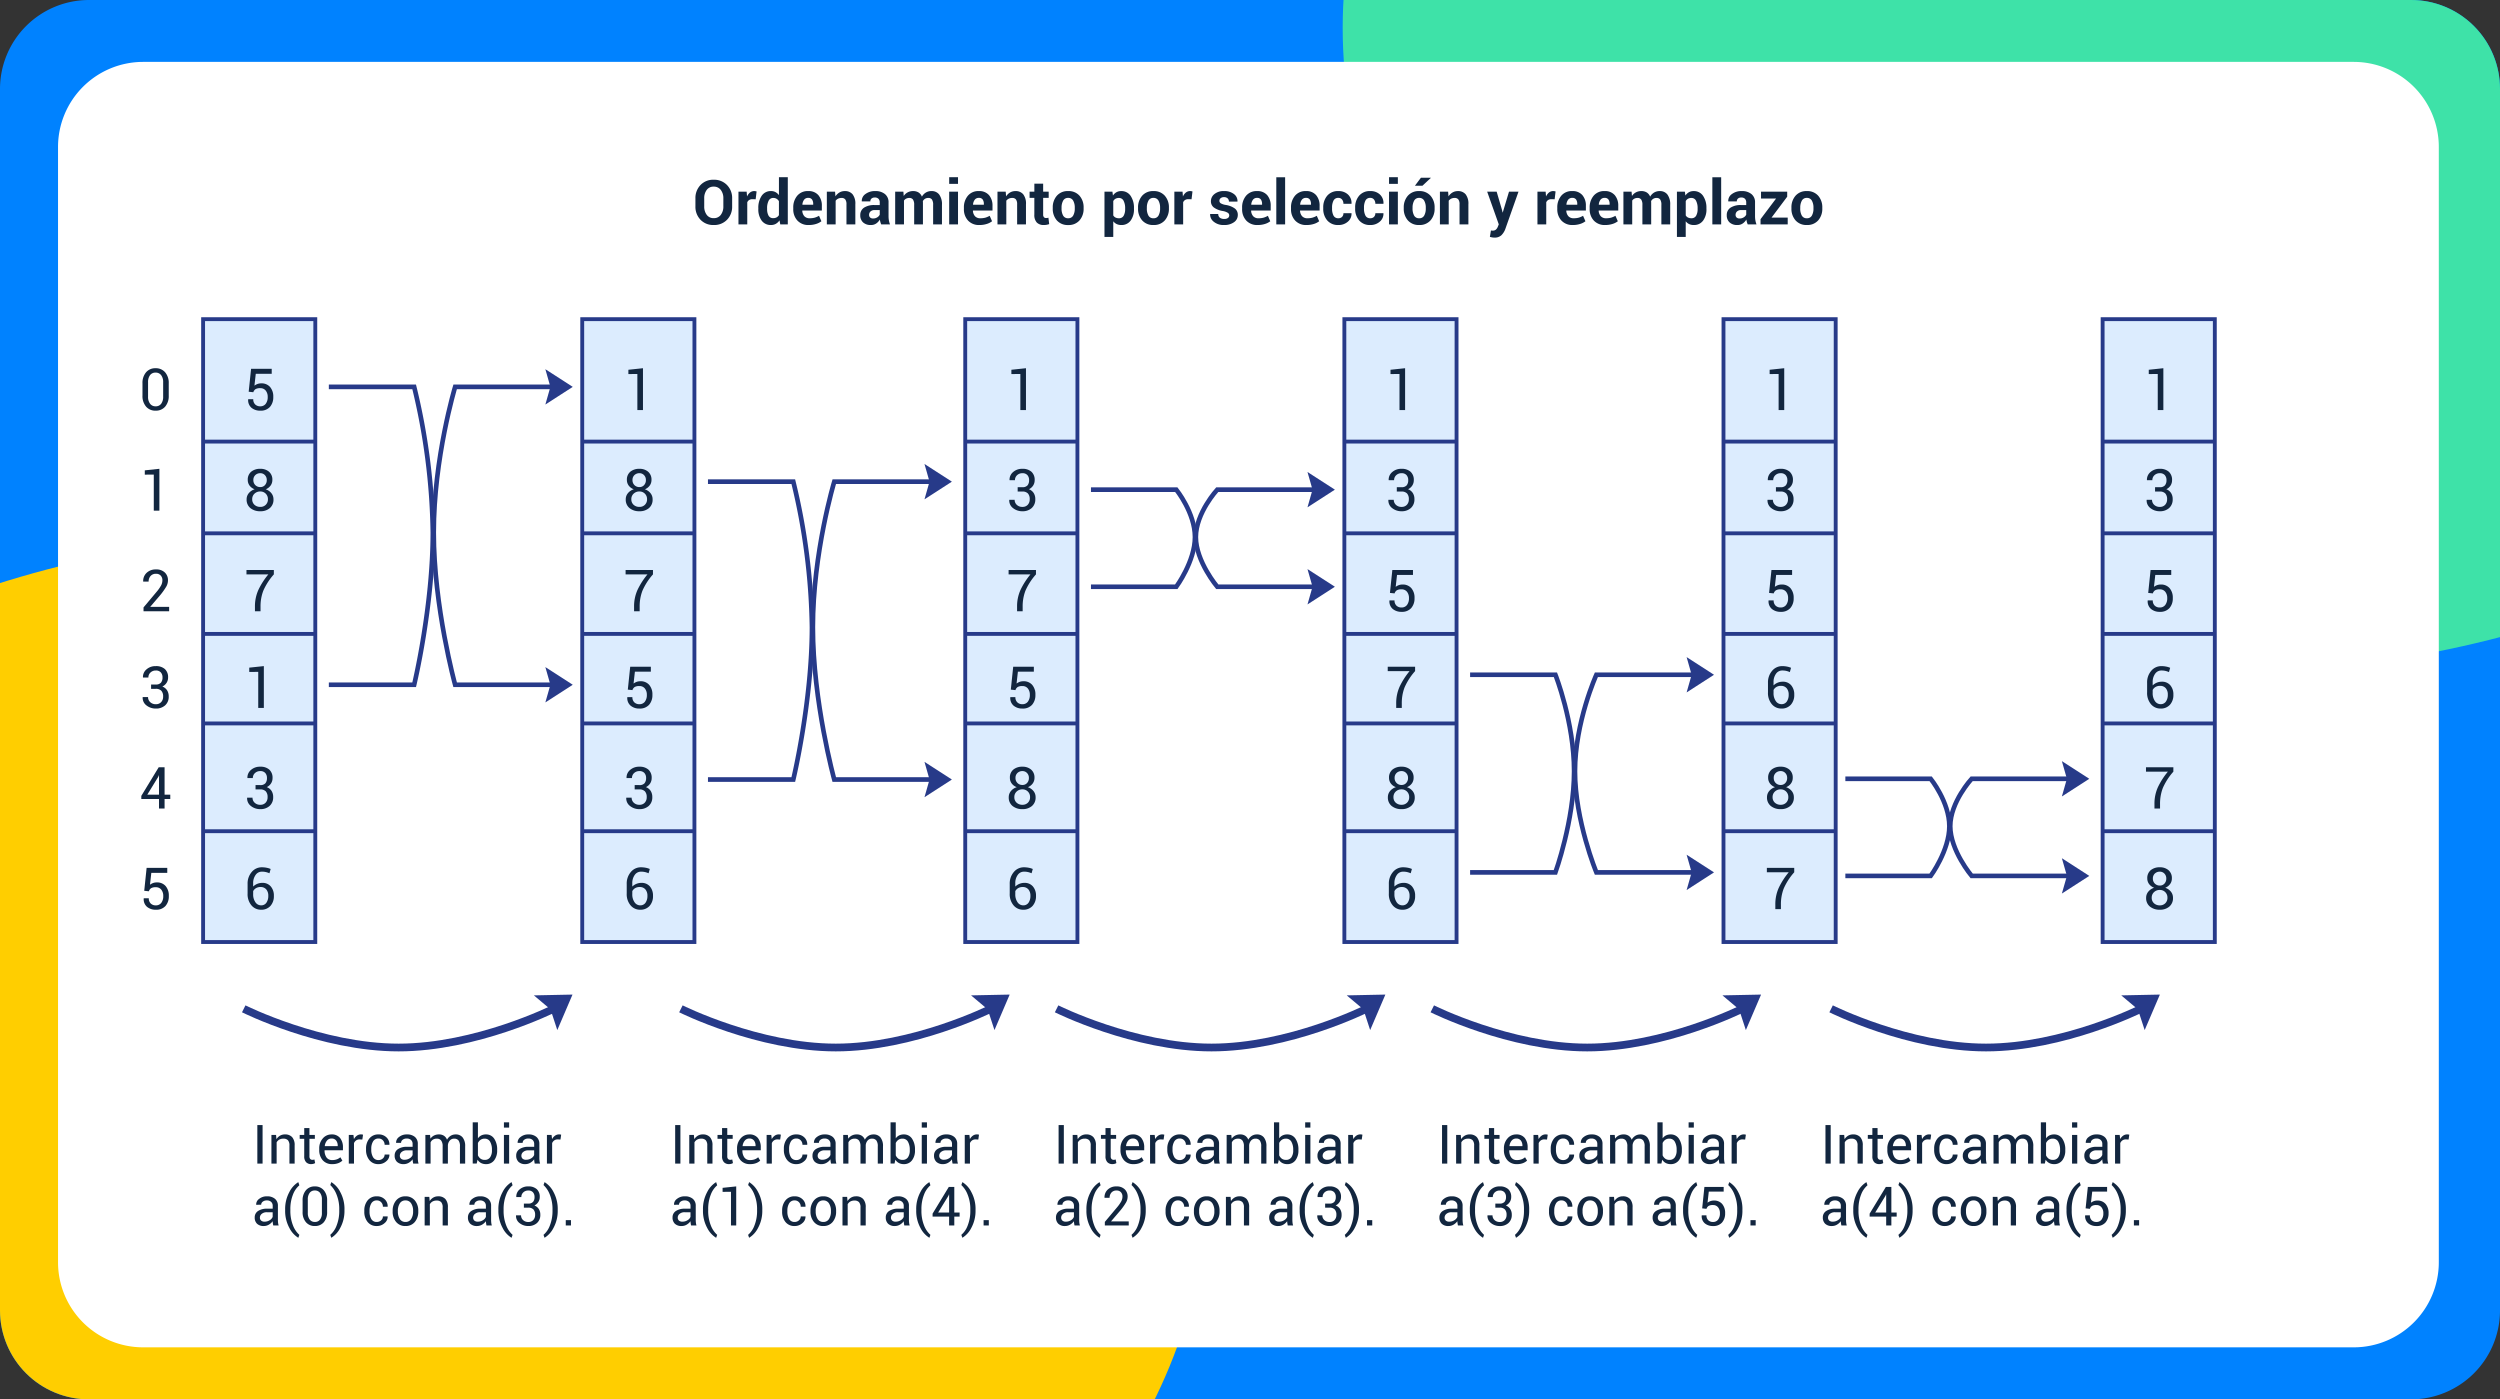 <svg xmlns="http://www.w3.org/2000/svg" xmlns:xlink="http://www.w3.org/1999/xlink" width="646.217" height="361.714" viewBox="0 0 646.217 361.714">
  <rect x="0" y="0" width="646.217" height="361.714" fill="#333333" stroke="none"/>
  <defs>
    <clipPath id="clip-path">
      <path id="Exclusión_3" data-name="Exclusión 3" d="M623.217,361.714H23a23,23,0,0,1-23-23V23A23,23,0,0,1,23,0H623.217a23,23,0,0,1,23,23V338.713a23,23,0,0,1-23,23ZM48.9,20.2a23.026,23.026,0,0,0-23,23V321.4a23.026,23.026,0,0,0,23,23H597.316a23.026,23.026,0,0,0,23-23V43.2a23.026,23.026,0,0,0-23-23Z" transform="translate(0 0)" fill="#1789f7"/>
    </clipPath>
  </defs>
  <g id="Grupo_1075365" data-name="Grupo 1075365" transform="translate(7001 7976)">
    <path id="Trazado_830600" data-name="Trazado 830600" d="M23,0H623.217a23,23,0,0,1,23,23V338.714a23,23,0,0,1-23,23H23a23,23,0,0,1-23-23V23A23,23,0,0,1,23,0Z" transform="translate(-7001 -7976)" fill="#0082ff"/>
    <g id="Enmascarar_grupo_124" data-name="Enmascarar grupo 124" transform="translate(-7001 -7976)" clip-path="url(#clip-path)">
      <ellipse id="Elipse_9726" data-name="Elipse 9726" cx="224.686" cy="166.908" rx="224.686" ry="166.908" transform="translate(-137.272 137.566)" fill="#ffce00"/>
      <ellipse id="Elipse_9727" data-name="Elipse 9727" cx="224.686" cy="166.908" rx="224.686" ry="166.908" transform="translate(347.066 -159.693)" fill="#3ee2a8"/>
    </g>
    <path id="Trazado_830601" data-name="Trazado 830601" d="M22,0H593.4a22,22,0,0,1,22,22V310.269a22,22,0,0,1-22,22H22a22,22,0,0,1-22-22V22A22,22,0,0,1,22,0Z" transform="translate(-6986 -7960)" fill="#fff"/>
    <path id="Trazado_830602" data-name="Trazado 830602" d="M10.25-4.664A4.776,4.776,0,0,1,8.93-1.2,4.571,4.571,0,0,1,5.492.164,4.529,4.529,0,0,1,2.07-1.2,4.8,4.8,0,0,1,.758-4.664V-6.711a4.807,4.807,0,0,1,1.309-3.457,4.5,4.5,0,0,1,3.41-1.371,4.583,4.583,0,0,1,3.445,1.371A4.768,4.768,0,0,1,10.25-6.711ZM7.977-6.727a3.44,3.44,0,0,0-.664-2.18,2.2,2.2,0,0,0-1.836-.852,2.129,2.129,0,0,0-1.8.852,3.512,3.512,0,0,0-.645,2.18v2.063a3.537,3.537,0,0,0,.648,2.2,2.148,2.148,0,0,0,1.813.852A2.177,2.177,0,0,0,7.32-2.461a3.507,3.507,0,0,0,.656-2.2Zm8.352.234-.836-.023a1.519,1.519,0,0,0-.836.211,1.337,1.337,0,0,0-.5.594V0H11.883V-8.453H14l.1,1.25a2.667,2.667,0,0,1,.77-1.035,1.715,1.715,0,0,1,1.09-.371,1.7,1.7,0,0,1,.316.027q.145.027.293.066Zm.688,2.336a5.493,5.493,0,0,1,.863-3.227,2.8,2.8,0,0,1,2.434-1.227,2.367,2.367,0,0,1,1.141.273,2.744,2.744,0,0,1,.891.781v-4.633h2.289V0H22.688l-.2-1.039a2.826,2.826,0,0,1-.945.895A2.5,2.5,0,0,1,20.3.164,2.858,2.858,0,0,1,17.879-.977a4.871,4.871,0,0,1-.863-3.016Zm2.273.164a3.443,3.443,0,0,0,.375,1.746,1.306,1.306,0,0,0,1.219.637,1.775,1.775,0,0,0,.859-.2,1.589,1.589,0,0,0,.6-.582v-3.6a1.756,1.756,0,0,0-.6-.621,1.589,1.589,0,0,0-.848-.223,1.287,1.287,0,0,0-1.223.742,4.194,4.194,0,0,0-.387,1.938ZM30.063.164A3.8,3.8,0,0,1,27.109-1a4.252,4.252,0,0,1-1.062-2.988V-4.3a4.628,4.628,0,0,1,1.031-3.109,3.506,3.506,0,0,1,2.836-1.2,3.282,3.282,0,0,1,2.613,1.043,4.122,4.122,0,0,1,.91,2.809v1.18H28.4l-.023.047A2.284,2.284,0,0,0,28.9-2.125a1.766,1.766,0,0,0,1.4.539,4.692,4.692,0,0,0,1.3-.156,5.307,5.307,0,0,0,1.105-.477l.617,1.406a4.234,4.234,0,0,1-1.375.7A6.1,6.1,0,0,1,30.063.164Zm-.148-7.016a1.267,1.267,0,0,0-1.059.473,2.371,2.371,0,0,0-.449,1.254l.016.039H31.2v-.172a1.974,1.974,0,0,0-.3-1.168A1.127,1.127,0,0,0,29.914-6.852Zm6.938-1.6.1,1.211A3.092,3.092,0,0,1,37.992-8.25a2.7,2.7,0,0,1,1.383-.359,2.513,2.513,0,0,1,2,.824,3.908,3.908,0,0,1,.719,2.605V0H39.8V-5.172a2.024,2.024,0,0,0-.316-1.285,1.166,1.166,0,0,0-.949-.379,1.992,1.992,0,0,0-.895.191,1.746,1.746,0,0,0-.637.527V0H34.727V-8.453ZM48.781,0a4.8,4.8,0,0,1-.215-.609,4.239,4.239,0,0,1-.129-.656,3.127,3.127,0,0,1-.93,1.023,2.33,2.33,0,0,1-1.375.406A2.855,2.855,0,0,1,44.086-.52a2.449,2.449,0,0,1-.719-1.863,2.229,2.229,0,0,1,.957-1.926,4.78,4.78,0,0,1,2.793-.684H48.4v-.672a1.315,1.315,0,0,0-.32-.945,1.257,1.257,0,0,0-.953-.336,1.239,1.239,0,0,0-.855.27.941.941,0,0,0-.3.738h-2.2l-.016-.047a2.144,2.144,0,0,1,.934-1.848,4.055,4.055,0,0,1,2.582-.777,3.784,3.784,0,0,1,2.465.766,2.667,2.667,0,0,1,.941,2.2v3.492a6.605,6.605,0,0,0,.09,1.117A5.606,5.606,0,0,0,51.055,0ZM46.7-1.523a1.944,1.944,0,0,0,1.063-.3,1.6,1.6,0,0,0,.641-.687V-3.7H47.117a1.519,1.519,0,0,0-1.1.359,1.181,1.181,0,0,0-.371.883.881.881,0,0,0,.277.684A1.1,1.1,0,0,0,46.7-1.523Zm7.813-6.93L54.6-7.336a2.84,2.84,0,0,1,1.02-.941,2.932,2.932,0,0,1,1.418-.332,2.582,2.582,0,0,1,1.391.359A2.217,2.217,0,0,1,59.3-7.164,2.93,2.93,0,0,1,60.32-8.227a2.756,2.756,0,0,1,1.469-.383,2.408,2.408,0,0,1,1.973.887,4.233,4.233,0,0,1,.723,2.707V0H62.2V-5.023a2.369,2.369,0,0,0-.312-1.414,1.109,1.109,0,0,0-.93-.4,1.592,1.592,0,0,0-.84.215,1.565,1.565,0,0,0-.566.6q0,.148.008.254t.008.215V0H57.3V-5.023a2.376,2.376,0,0,0-.312-1.4,1.1,1.1,0,0,0-.937-.41,1.769,1.769,0,0,0-.809.176,1.551,1.551,0,0,0-.574.5V0H52.391V-8.453ZM68.633,0H66.352V-8.453h2.281Zm0-10.477H66.352v-1.711h2.281ZM74.172.164A3.8,3.8,0,0,1,71.219-1a4.252,4.252,0,0,1-1.062-2.988V-4.3a4.628,4.628,0,0,1,1.031-3.109,3.506,3.506,0,0,1,2.836-1.2,3.282,3.282,0,0,1,2.613,1.043,4.122,4.122,0,0,1,.91,2.809v1.18H72.508l-.023.047a2.284,2.284,0,0,0,.527,1.406,1.766,1.766,0,0,0,1.4.539,4.692,4.692,0,0,0,1.3-.156,5.307,5.307,0,0,0,1.105-.477l.617,1.406a4.234,4.234,0,0,1-1.375.7A6.1,6.1,0,0,1,74.172.164Zm-.148-7.016a1.267,1.267,0,0,0-1.059.473,2.371,2.371,0,0,0-.449,1.254l.016.039h2.781v-.172a1.974,1.974,0,0,0-.3-1.168A1.127,1.127,0,0,0,74.023-6.852Zm6.938-1.6.1,1.211A3.092,3.092,0,0,1,82.1-8.25a2.7,2.7,0,0,1,1.383-.359,2.513,2.513,0,0,1,2,.824A3.908,3.908,0,0,1,86.2-5.18V0H83.914V-5.172A2.024,2.024,0,0,0,83.6-6.457a1.166,1.166,0,0,0-.949-.379,1.992,1.992,0,0,0-.895.191,1.746,1.746,0,0,0-.637.527V0H78.836V-8.453Zm9.68-2.07v2.07h1.43v1.6h-1.43v4.3a.982.982,0,0,0,.207.7.727.727,0,0,0,.543.211,2.178,2.178,0,0,0,.313-.02,2.632,2.632,0,0,0,.3-.066L92.2-.07a4.618,4.618,0,0,1-.668.176,3.982,3.982,0,0,1-.707.059A2.431,2.431,0,0,1,89-.484a2.843,2.843,0,0,1-.637-2.055V-6.852H87.133v-1.6h1.234v-2.07ZM93.125-4.3A4.536,4.536,0,0,1,94.18-7.4,3.676,3.676,0,0,1,97.1-8.609a3.715,3.715,0,0,1,2.938,1.2A4.512,4.512,0,0,1,101.1-4.3v.164a4.519,4.519,0,0,1-1.059,3.105,3.7,3.7,0,0,1-2.926,1.2,3.709,3.709,0,0,1-2.934-1.2,4.519,4.519,0,0,1-1.059-3.105Zm2.273.164A3.677,3.677,0,0,0,95.8-2.285a1.4,1.4,0,0,0,1.313.7,1.389,1.389,0,0,0,1.293-.7,3.653,3.653,0,0,0,.41-1.852V-4.3a3.616,3.616,0,0,0-.414-1.836,1.4,1.4,0,0,0-1.3-.711,1.384,1.384,0,0,0-1.293.715A3.648,3.648,0,0,0,95.4-4.3Zm18.719.148a4.855,4.855,0,0,1-.867,3.016A2.869,2.869,0,0,1,110.828.164a2.707,2.707,0,0,1-1.18-.246,2.423,2.423,0,0,1-.883-.723V3.25h-2.273v-11.7h2.055l.133,1a2.709,2.709,0,0,1,.9-.855,2.441,2.441,0,0,1,1.23-.3,2.813,2.813,0,0,1,2.438,1.227,5.474,5.474,0,0,1,.867,3.227Zm-2.281-.164a4.09,4.09,0,0,0-.4-1.937,1.3,1.3,0,0,0-1.219-.742,1.722,1.722,0,0,0-.879.211,1.505,1.505,0,0,0-.574.6v3.7a1.4,1.4,0,0,0,.574.547,1.935,1.935,0,0,0,.895.188,1.312,1.312,0,0,0,1.215-.648,3.423,3.423,0,0,0,.387-1.758Zm3.336-.148a4.536,4.536,0,0,1,1.055-3.1,3.676,3.676,0,0,1,2.922-1.207,3.715,3.715,0,0,1,2.938,1.2,4.512,4.512,0,0,1,1.063,3.1v.164a4.519,4.519,0,0,1-1.059,3.105,3.7,3.7,0,0,1-2.926,1.2,3.709,3.709,0,0,1-2.934-1.2,4.519,4.519,0,0,1-1.059-3.105Zm2.273.164a3.677,3.677,0,0,0,.406,1.855,1.4,1.4,0,0,0,1.313.7,1.389,1.389,0,0,0,1.293-.7,3.653,3.653,0,0,0,.41-1.852V-4.3a3.616,3.616,0,0,0-.414-1.836,1.4,1.4,0,0,0-1.3-.711,1.384,1.384,0,0,0-1.293.715,3.648,3.648,0,0,0-.41,1.832ZM129-6.492l-.836-.023a1.519,1.519,0,0,0-.836.211,1.337,1.337,0,0,0-.5.594V0h-2.273V-8.453h2.117l.1,1.25a2.667,2.667,0,0,1,.77-1.035,1.715,1.715,0,0,1,1.09-.371,1.705,1.705,0,0,1,.316.027q.145.027.293.066Zm9.742,4.148a.787.787,0,0,0-.363-.645,3.69,3.69,0,0,0-1.348-.473,5.375,5.375,0,0,1-2.254-.9,1.962,1.962,0,0,1-.77-1.633,2.329,2.329,0,0,1,.922-1.852,3.717,3.717,0,0,1,2.453-.766,4.011,4.011,0,0,1,2.566.766,2.237,2.237,0,0,1,.926,1.906l-.016.047h-2.2a1.106,1.106,0,0,0-.328-.828,1.3,1.3,0,0,0-.945-.32,1.292,1.292,0,0,0-.867.273.85.85,0,0,0-.32.672.759.759,0,0,0,.332.637,3.7,3.7,0,0,0,1.348.441,5.484,5.484,0,0,1,2.316.918,2.014,2.014,0,0,1,.762,1.668,2.231,2.231,0,0,1-.977,1.867A4.215,4.215,0,0,1,137.4.164a3.918,3.918,0,0,1-2.668-.855,2.392,2.392,0,0,1-.934-1.949l.016-.047H135.9a1.186,1.186,0,0,0,.445.984,1.838,1.838,0,0,0,1.1.3,1.567,1.567,0,0,0,.965-.254A.824.824,0,0,0,138.742-2.344ZM146.086.164A3.8,3.8,0,0,1,143.133-1a4.252,4.252,0,0,1-1.062-2.988V-4.3A4.628,4.628,0,0,1,143.1-7.406a3.506,3.506,0,0,1,2.836-1.2,3.282,3.282,0,0,1,2.613,1.043,4.122,4.122,0,0,1,.91,2.809v1.18h-5.039l-.023.047a2.284,2.284,0,0,0,.527,1.406,1.766,1.766,0,0,0,1.4.539,4.692,4.692,0,0,0,1.3-.156,5.307,5.307,0,0,0,1.105-.477l.617,1.406a4.234,4.234,0,0,1-1.375.7A6.1,6.1,0,0,1,146.086.164Zm-.148-7.016a1.267,1.267,0,0,0-1.059.473,2.371,2.371,0,0,0-.449,1.254l.016.039h2.781v-.172a1.974,1.974,0,0,0-.3-1.168A1.127,1.127,0,0,0,145.938-6.852ZM153.188,0h-2.281V-12.187h2.281Zm5.539.164A3.8,3.8,0,0,1,155.773-1a4.252,4.252,0,0,1-1.062-2.988V-4.3a4.628,4.628,0,0,1,1.031-3.109,3.506,3.506,0,0,1,2.836-1.2,3.282,3.282,0,0,1,2.613,1.043,4.122,4.122,0,0,1,.91,2.809v1.18h-5.039l-.023.047a2.284,2.284,0,0,0,.527,1.406,1.766,1.766,0,0,0,1.4.539,4.692,4.692,0,0,0,1.3-.156,5.307,5.307,0,0,0,1.105-.477l.617,1.406a4.234,4.234,0,0,1-1.375.7A6.1,6.1,0,0,1,158.727.164Zm-.148-7.016a1.267,1.267,0,0,0-1.059.473,2.371,2.371,0,0,0-.449,1.254l.016.039h2.781v-.172a1.974,1.974,0,0,0-.3-1.168A1.127,1.127,0,0,0,158.578-6.852Zm8.383,5.266a1.27,1.27,0,0,0,.945-.355,1.291,1.291,0,0,0,.352-.949h2.078l.016.047A2.645,2.645,0,0,1,169.4-.7a3.564,3.564,0,0,1-2.437.863,3.6,3.6,0,0,1-2.9-1.2A4.558,4.558,0,0,1,163.039-4.1v-.234a4.588,4.588,0,0,1,1.02-3.066,3.57,3.57,0,0,1,2.887-1.207,3.486,3.486,0,0,1,2.492.891,2.976,2.976,0,0,1,.914,2.344l-.016.047h-2.078a1.687,1.687,0,0,0-.348-1.09,1.168,1.168,0,0,0-.965-.434,1.3,1.3,0,0,0-1.254.707,3.878,3.878,0,0,0-.371,1.809V-4.1a3.863,3.863,0,0,0,.371,1.82A1.32,1.32,0,0,0,166.961-1.586Zm8.25,0a1.27,1.27,0,0,0,.945-.355,1.291,1.291,0,0,0,.352-.949h2.078l.016.047A2.645,2.645,0,0,1,177.648-.7a3.564,3.564,0,0,1-2.437.863,3.6,3.6,0,0,1-2.9-1.2A4.558,4.558,0,0,1,171.289-4.1v-.234a4.588,4.588,0,0,1,1.02-3.066A3.57,3.57,0,0,1,175.2-8.609a3.486,3.486,0,0,1,2.492.891,2.976,2.976,0,0,1,.914,2.344l-.016.047h-2.078a1.687,1.687,0,0,0-.348-1.09,1.168,1.168,0,0,0-.965-.434,1.3,1.3,0,0,0-1.254.707,3.878,3.878,0,0,0-.371,1.809V-4.1a3.863,3.863,0,0,0,.371,1.82A1.32,1.32,0,0,0,175.211-1.586ZM182.328,0h-2.281V-8.453h2.281Zm0-10.477h-2.281v-1.711h2.281ZM183.852-4.3a4.536,4.536,0,0,1,1.055-3.1,3.676,3.676,0,0,1,2.922-1.207,3.715,3.715,0,0,1,2.938,1.2,4.512,4.512,0,0,1,1.063,3.1v.164a4.519,4.519,0,0,1-1.059,3.105,3.7,3.7,0,0,1-2.926,1.2,3.709,3.709,0,0,1-2.934-1.2,4.519,4.519,0,0,1-1.059-3.105Zm2.273.164a3.677,3.677,0,0,0,.406,1.855,1.4,1.4,0,0,0,1.313.7,1.389,1.389,0,0,0,1.293-.7,3.653,3.653,0,0,0,.41-1.852V-4.3a3.616,3.616,0,0,0-.414-1.836,1.4,1.4,0,0,0-1.3-.711,1.384,1.384,0,0,0-1.293.715,3.648,3.648,0,0,0-.41,1.832Zm2.164-7.922h2.539l.016.047L188.68-9.984h-1.945Zm7.031,3.609.1,1.211a3.092,3.092,0,0,1,1.039-1.008,2.7,2.7,0,0,1,1.383-.359,2.513,2.513,0,0,1,2,.824,3.908,3.908,0,0,1,.719,2.605V0h-2.289V-5.172a2.024,2.024,0,0,0-.316-1.285,1.166,1.166,0,0,0-.949-.379,1.992,1.992,0,0,0-.895.191,1.746,1.746,0,0,0-.637.527V0H193.2V-8.453ZM209.3-3.547l.094.469h.047l1.617-5.375h2.453l-3.43,9.719a4.474,4.474,0,0,1-.977,1.527,2.505,2.505,0,0,1-1.852.621,2.863,2.863,0,0,1-.535-.047q-.246-.047-.6-.133l.266-1.664.219.031a1.611,1.611,0,0,0,.211.016,1.243,1.243,0,0,0,.867-.277,1.83,1.83,0,0,0,.469-.691l.266-.656-3-8.445h2.453Zm13.555-2.945-.836-.023a1.519,1.519,0,0,0-.836.211,1.337,1.337,0,0,0-.5.594V0h-2.273V-8.453h2.117l.1,1.25a2.667,2.667,0,0,1,.77-1.035,1.715,1.715,0,0,1,1.09-.371,1.705,1.705,0,0,1,.316.027q.145.027.293.066Zm4.7,6.656A3.8,3.8,0,0,1,224.6-1a4.252,4.252,0,0,1-1.062-2.988V-4.3a4.628,4.628,0,0,1,1.031-3.109,3.506,3.506,0,0,1,2.836-1.2,3.282,3.282,0,0,1,2.613,1.043,4.122,4.122,0,0,1,.91,2.809v1.18h-5.039l-.023.047a2.284,2.284,0,0,0,.527,1.406,1.766,1.766,0,0,0,1.4.539,4.692,4.692,0,0,0,1.3-.156,5.307,5.307,0,0,0,1.105-.477l.617,1.406a4.234,4.234,0,0,1-1.375.7A6.1,6.1,0,0,1,227.555.164Zm-.148-7.016a1.267,1.267,0,0,0-1.059.473,2.371,2.371,0,0,0-.449,1.254l.016.039H228.7v-.172a1.974,1.974,0,0,0-.3-1.168A1.127,1.127,0,0,0,227.406-6.852ZM235.922.164A3.8,3.8,0,0,1,232.969-1a4.252,4.252,0,0,1-1.062-2.988V-4.3a4.628,4.628,0,0,1,1.031-3.109,3.506,3.506,0,0,1,2.836-1.2,3.282,3.282,0,0,1,2.613,1.043,4.122,4.122,0,0,1,.91,2.809v1.18h-5.039l-.023.047a2.284,2.284,0,0,0,.527,1.406,1.766,1.766,0,0,0,1.4.539,4.692,4.692,0,0,0,1.3-.156,5.307,5.307,0,0,0,1.105-.477l.617,1.406a4.234,4.234,0,0,1-1.375.7A6.1,6.1,0,0,1,235.922.164Zm-.148-7.016a1.267,1.267,0,0,0-1.059.473,2.371,2.371,0,0,0-.449,1.254l.016.039h2.781v-.172a1.974,1.974,0,0,0-.3-1.168A1.127,1.127,0,0,0,235.773-6.852Zm6.969-1.6.094,1.117a2.84,2.84,0,0,1,1.02-.941,2.932,2.932,0,0,1,1.418-.332,2.582,2.582,0,0,1,1.391.359,2.217,2.217,0,0,1,.875,1.086,2.93,2.93,0,0,1,1.016-1.062,2.756,2.756,0,0,1,1.469-.383A2.408,2.408,0,0,1,252-7.723a4.233,4.233,0,0,1,.723,2.707V0h-2.281V-5.023a2.369,2.369,0,0,0-.312-1.414,1.109,1.109,0,0,0-.93-.4,1.592,1.592,0,0,0-.84.215,1.565,1.565,0,0,0-.566.6q0,.148.008.254t.008.215V0h-2.273V-5.023a2.376,2.376,0,0,0-.312-1.4,1.1,1.1,0,0,0-.937-.41,1.769,1.769,0,0,0-.809.176,1.551,1.551,0,0,0-.574.5V0h-2.273V-8.453Zm19.352,4.461a4.855,4.855,0,0,1-.867,3.016A2.869,2.869,0,0,1,258.8.164a2.707,2.707,0,0,1-1.18-.246,2.423,2.423,0,0,1-.883-.723V3.25h-2.273v-11.7h2.055l.133,1a2.709,2.709,0,0,1,.9-.855,2.441,2.441,0,0,1,1.23-.3,2.813,2.813,0,0,1,2.438,1.227,5.474,5.474,0,0,1,.867,3.227Zm-2.281-.164a4.09,4.09,0,0,0-.4-1.937,1.3,1.3,0,0,0-1.219-.742,1.722,1.722,0,0,0-.879.211,1.505,1.505,0,0,0-.574.6v3.7a1.4,1.4,0,0,0,.574.547,1.935,1.935,0,0,0,.895.188,1.312,1.312,0,0,0,1.215-.648,3.423,3.423,0,0,0,.387-1.758ZM265.9,0h-2.281V-12.187H265.9Zm6.859,0a4.8,4.8,0,0,1-.215-.609,4.236,4.236,0,0,1-.129-.656,3.127,3.127,0,0,1-.93,1.023,2.33,2.33,0,0,1-1.375.406,2.855,2.855,0,0,1-2.047-.684,2.449,2.449,0,0,1-.719-1.863,2.229,2.229,0,0,1,.957-1.926,4.78,4.78,0,0,1,2.793-.684h1.281v-.672a1.315,1.315,0,0,0-.32-.945,1.257,1.257,0,0,0-.953-.336,1.239,1.239,0,0,0-.855.27.941.941,0,0,0-.3.738h-2.2l-.016-.047a2.144,2.144,0,0,1,.934-1.848,4.055,4.055,0,0,1,2.582-.777,3.784,3.784,0,0,1,2.465.766,2.667,2.667,0,0,1,.941,2.2v3.492a6.6,6.6,0,0,0,.09,1.117A5.606,5.606,0,0,0,275.031,0Zm-2.086-1.523a1.944,1.944,0,0,0,1.063-.3,1.6,1.6,0,0,0,.641-.687V-3.7h-1.281a1.519,1.519,0,0,0-1.1.359,1.181,1.181,0,0,0-.371.883.881.881,0,0,0,.277.684A1.1,1.1,0,0,0,270.672-1.523Zm8.242-.227H283.1V0h-7.023V-1.344L280.1-6.687h-3.9V-8.453h6.766v1.3ZM284.063-4.3a4.536,4.536,0,0,1,1.055-3.1,3.676,3.676,0,0,1,2.922-1.207,3.715,3.715,0,0,1,2.938,1.2,4.512,4.512,0,0,1,1.063,3.1v.164a4.519,4.519,0,0,1-1.059,3.105,3.7,3.7,0,0,1-2.926,1.2,3.709,3.709,0,0,1-2.934-1.2,4.519,4.519,0,0,1-1.059-3.105Zm2.273.164a3.677,3.677,0,0,0,.406,1.855,1.4,1.4,0,0,0,1.313.7,1.389,1.389,0,0,0,1.293-.7,3.653,3.653,0,0,0,.41-1.852V-4.3a3.616,3.616,0,0,0-.414-1.836,1.4,1.4,0,0,0-1.3-.711,1.384,1.384,0,0,0-1.293.715,3.648,3.648,0,0,0-.41,1.832Z" transform="translate(-6822 -7918)" fill="#12263f"/>
    <g id="Trazado_830603" data-name="Trazado 830603" transform="translate(-6949 -7894)" fill="#dcecfe">
      <path d="M 29.5 161.5 L 0.5 161.5 L 0.5 0.5 L 29.5 0.5 L 29.5 161.5 Z" stroke="none"/>
      <path d="M 1 1 L 1 161 L 29 161 L 29 1 L 1 1 M 0 0 L 30 0 L 30 162 L 0 162 L 0 0 Z" stroke="none" fill="#273a89"/>
    </g>
    <g id="Trazado_830604" data-name="Trazado 830604" transform="translate(-6851 -7894)" fill="#dcecfe">
      <path d="M 29.5 161.5 L 0.5 161.5 L 0.5 0.5 L 29.5 0.5 L 29.5 161.5 Z" stroke="none"/>
      <path d="M 1 1 L 1 161 L 29 161 L 29 1 L 1 1 M 0 0 L 30 0 L 30 162 L 0 162 L 0 0 Z" stroke="none" fill="#273a89"/>
    </g>
    <g id="Trazado_830605" data-name="Trazado 830605" transform="translate(-6752 -7894)" fill="#dcecfe">
      <path d="M 29.5 161.5 L 0.5 161.5 L 0.5 0.5 L 29.5 0.5 L 29.5 161.5 Z" stroke="none"/>
      <path d="M 1 1 L 1 161 L 29 161 L 29 1 L 1 1 M 0 0 L 30 0 L 30 162 L 0 162 L 0 0 Z" stroke="none" fill="#273a89"/>
    </g>
    <g id="Trazado_830606" data-name="Trazado 830606" transform="translate(-6654 -7894)" fill="#dcecfe">
      <path d="M 29.5 161.5 L 0.5 161.5 L 0.5 0.5 L 29.5 0.5 L 29.5 161.5 Z" stroke="none"/>
      <path d="M 1 1 L 1 161 L 29 161 L 29 1 L 1 1 M 0 0 L 30 0 L 30 162 L 0 162 L 0 0 Z" stroke="none" fill="#273a89"/>
    </g>
    <g id="Trazado_830607" data-name="Trazado 830607" transform="translate(-6556 -7894)" fill="#dcecfe">
      <path d="M 29.5 161.5 L 0.5 161.5 L 0.5 0.5 L 29.5 0.5 L 29.5 161.5 Z" stroke="none"/>
      <path d="M 1 1 L 1 161 L 29 161 L 29 1 L 1 1 M 0 0 L 30 0 L 30 162 L 0 162 L 0 0 Z" stroke="none" fill="#273a89"/>
    </g>
    <g id="Trazado_830608" data-name="Trazado 830608" transform="translate(-6458 -7894)" fill="#dcecfe">
      <path d="M 29.5 161.5 L 0.5 161.5 L 0.5 0.5 L 29.5 0.5 L 29.5 161.5 Z" stroke="none"/>
      <path d="M 1 1 L 1 161 L 29 161 L 29 1 L 1 1 M 0 0 L 30 0 L 30 162 L 0 162 L 0 0 Z" stroke="none" fill="#273a89"/>
    </g>
    <path id="Trazado_830609" data-name="Trazado 830609" d="M1.282-4.739,1.9-10.664H7.236v1.282H3.113L2.769-6.313a3.292,3.292,0,0,1,.762-.421,2.679,2.679,0,0,1,.952-.172A2.9,2.9,0,0,1,6.8-5.98,3.742,3.742,0,0,1,7.639-3.4,3.751,3.751,0,0,1,6.779-.82,3.17,3.17,0,0,1,4.27.154a3.437,3.437,0,0,1-2.256-.74A2.56,2.56,0,0,1,1.15-2.761l.015-.044h1.3a1.781,1.781,0,0,0,.5,1.351,1.8,1.8,0,0,0,1.3.48,1.7,1.7,0,0,0,1.421-.645A2.79,2.79,0,0,0,6.2-3.384a2.541,2.541,0,0,0-.509-1.648,1.721,1.721,0,0,0-1.417-.63,2.265,2.265,0,0,0-1.23.256,1.5,1.5,0,0,0-.564.791Z" transform="translate(-6938 -7870)" fill="#12263f"/>
    <path id="Trazado_830610" data-name="Trazado 830610" d="M5.2,0H3.75V-9.331l-2.322.022v-1.113l3.772-.4Z" transform="translate(-6840 -7870)" fill="#12263f"/>
    <path id="Trazado_830611" data-name="Trazado 830611" d="M5.2,0H3.75V-9.331l-2.322.022v-1.113l3.772-.4Z" transform="translate(-6741 -7870)" fill="#12263f"/>
    <path id="Trazado_830612" data-name="Trazado 830612" d="M5.2,0H3.75V-9.331l-2.322.022v-1.113l3.772-.4Z" transform="translate(-6643 -7870)" fill="#12263f"/>
    <path id="Trazado_830613" data-name="Trazado 830613" d="M5.2,0H3.75V-9.331l-2.322.022v-1.113l3.772-.4Z" transform="translate(-6545 -7870)" fill="#12263f"/>
    <path id="Trazado_830614" data-name="Trazado 830614" d="M5.2,0H3.75V-9.331l-2.322.022v-1.113l3.772-.4Z" transform="translate(-6447 -7870)" fill="#12263f"/>
    <path id="Trazado_830615" data-name="Trazado 830615" d="M7.617-3.765A4.208,4.208,0,0,1,6.7-.9,3.113,3.113,0,0,1,4.226.154,3.127,3.127,0,0,1,1.754-.9,4.187,4.187,0,0,1,.828-3.765V-6.9a4.214,4.214,0,0,1,.919-2.856,3.1,3.1,0,0,1,2.465-1.062A3.125,3.125,0,0,1,6.691-9.756,4.193,4.193,0,0,1,7.617-6.9ZM6.174-7.2a2.909,2.909,0,0,0-.513-1.816,1.723,1.723,0,0,0-1.45-.667,1.7,1.7,0,0,0-1.436.667A2.939,2.939,0,0,0,2.271-7.2v3.728a2.926,2.926,0,0,0,.516,1.824,1.71,1.71,0,0,0,1.439.674,1.7,1.7,0,0,0,1.443-.67,2.969,2.969,0,0,0,.505-1.827Z" transform="translate(-6965 -7870)" fill="#12263f"/>
    <path id="Trazado_830616" data-name="Trazado 830616" d="M7.4-7.939a2.4,2.4,0,0,1-.469,1.469,2.839,2.839,0,0,1-1.245.948,3.125,3.125,0,0,1,1.458,1A2.476,2.476,0,0,1,7.69-2.93,2.815,2.815,0,0,1,6.735-.652,3.649,3.649,0,0,1,4.3.154,3.932,3.932,0,0,1,1.74-.652,2.767,2.767,0,0,1,.747-2.93a2.445,2.445,0,0,1,.56-1.589A3.23,3.23,0,0,1,2.82-5.53a2.81,2.81,0,0,1-1.3-.941,2.378,2.378,0,0,1-.476-1.469,2.613,2.613,0,0,1,.9-2.139,3.559,3.559,0,0,1,2.34-.74,3.336,3.336,0,0,1,2.238.743A2.646,2.646,0,0,1,7.4-7.939ZM6.255-2.959a1.938,1.938,0,0,0-.568-1.436,1.912,1.912,0,0,0-1.4-.564,2.092,2.092,0,0,0-1.5.564A1.9,1.9,0,0,0,2.19-2.959a1.866,1.866,0,0,0,.59,1.443A2.158,2.158,0,0,0,4.3-.974a1.921,1.921,0,0,0,1.4-.546A1.918,1.918,0,0,0,6.255-2.959Zm-.3-4.958a1.752,1.752,0,0,0-.48-1.267,1.586,1.586,0,0,0-1.19-.5A1.8,1.8,0,0,0,3-9.2,1.689,1.689,0,0,0,2.49-7.917,1.769,1.769,0,0,0,3-6.6a1.771,1.771,0,0,0,1.3.505A1.552,1.552,0,0,0,5.482-6.6,1.853,1.853,0,0,0,5.955-7.917Z" transform="translate(-6938 -7844)" fill="#12263f"/>
    <path id="Trazado_830617" data-name="Trazado 830617" d="M7.4-7.939a2.4,2.4,0,0,1-.469,1.469,2.839,2.839,0,0,1-1.245.948,3.125,3.125,0,0,1,1.458,1A2.476,2.476,0,0,1,7.69-2.93,2.815,2.815,0,0,1,6.735-.652,3.649,3.649,0,0,1,4.3.154,3.932,3.932,0,0,1,1.74-.652,2.767,2.767,0,0,1,.747-2.93a2.445,2.445,0,0,1,.56-1.589A3.23,3.23,0,0,1,2.82-5.53a2.81,2.81,0,0,1-1.3-.941,2.378,2.378,0,0,1-.476-1.469,2.613,2.613,0,0,1,.9-2.139,3.559,3.559,0,0,1,2.34-.74,3.336,3.336,0,0,1,2.238.743A2.646,2.646,0,0,1,7.4-7.939ZM6.255-2.959a1.938,1.938,0,0,0-.568-1.436,1.912,1.912,0,0,0-1.4-.564,2.092,2.092,0,0,0-1.5.564A1.9,1.9,0,0,0,2.19-2.959a1.866,1.866,0,0,0,.59,1.443A2.158,2.158,0,0,0,4.3-.974a1.921,1.921,0,0,0,1.4-.546A1.918,1.918,0,0,0,6.255-2.959Zm-.3-4.958a1.752,1.752,0,0,0-.48-1.267,1.586,1.586,0,0,0-1.19-.5A1.8,1.8,0,0,0,3-9.2,1.689,1.689,0,0,0,2.49-7.917,1.769,1.769,0,0,0,3-6.6a1.771,1.771,0,0,0,1.3.505A1.552,1.552,0,0,0,5.482-6.6,1.853,1.853,0,0,0,5.955-7.917Z" transform="translate(-6840 -7844)" fill="#12263f"/>
    <path id="Trazado_830618" data-name="Trazado 830618" d="M4.241-6.064a1.691,1.691,0,0,0,1.366-.48,2.043,2.043,0,0,0,.4-1.344,1.894,1.894,0,0,0-.436-1.3,1.632,1.632,0,0,0-1.293-.494A1.929,1.929,0,0,0,2.9-9.166a1.706,1.706,0,0,0-.546,1.293H.974L.952-7.917A2.548,2.548,0,0,1,1.86-9.968a3.478,3.478,0,0,1,2.417-.85,3.377,3.377,0,0,1,2.329.751,2.8,2.8,0,0,1,.842,2.208A2.484,2.484,0,0,1,7.057-6.5a2.642,2.642,0,0,1-1.095.959,2.52,2.52,0,0,1,1.227.978A2.872,2.872,0,0,1,7.61-2.974a2.927,2.927,0,0,1-.927,2.3A3.466,3.466,0,0,1,4.277.154a3.81,3.81,0,0,1-2.4-.8,2.456,2.456,0,0,1-1-2.12l.015-.044H2.271a1.73,1.73,0,0,0,.56,1.307,2.017,2.017,0,0,0,1.447.531A1.794,1.794,0,0,0,5.662-1.52a2.013,2.013,0,0,0,.505-1.425,2.131,2.131,0,0,0-.465-1.5,1.913,1.913,0,0,0-1.461-.5H3.054V-6.064Z" transform="translate(-6741 -7844)" fill="#12263f"/>
    <path id="Trazado_830619" data-name="Trazado 830619" d="M4.241-6.064a1.691,1.691,0,0,0,1.366-.48,2.043,2.043,0,0,0,.4-1.344,1.894,1.894,0,0,0-.436-1.3,1.632,1.632,0,0,0-1.293-.494A1.929,1.929,0,0,0,2.9-9.166a1.706,1.706,0,0,0-.546,1.293H.974L.952-7.917A2.548,2.548,0,0,1,1.86-9.968a3.478,3.478,0,0,1,2.417-.85,3.377,3.377,0,0,1,2.329.751,2.8,2.8,0,0,1,.842,2.208A2.484,2.484,0,0,1,7.057-6.5a2.642,2.642,0,0,1-1.095.959,2.52,2.52,0,0,1,1.227.978A2.872,2.872,0,0,1,7.61-2.974a2.927,2.927,0,0,1-.927,2.3A3.466,3.466,0,0,1,4.277.154a3.81,3.81,0,0,1-2.4-.8,2.456,2.456,0,0,1-1-2.12l.015-.044H2.271a1.73,1.73,0,0,0,.56,1.307,2.017,2.017,0,0,0,1.447.531A1.794,1.794,0,0,0,5.662-1.52a2.013,2.013,0,0,0,.505-1.425,2.131,2.131,0,0,0-.465-1.5,1.913,1.913,0,0,0-1.461-.5H3.054V-6.064Z" transform="translate(-6643 -7844)" fill="#12263f"/>
    <path id="Trazado_830620" data-name="Trazado 830620" d="M4.241-6.064a1.691,1.691,0,0,0,1.366-.48,2.043,2.043,0,0,0,.4-1.344,1.894,1.894,0,0,0-.436-1.3,1.632,1.632,0,0,0-1.293-.494A1.929,1.929,0,0,0,2.9-9.166a1.706,1.706,0,0,0-.546,1.293H.974L.952-7.917A2.548,2.548,0,0,1,1.86-9.968a3.478,3.478,0,0,1,2.417-.85,3.377,3.377,0,0,1,2.329.751,2.8,2.8,0,0,1,.842,2.208A2.484,2.484,0,0,1,7.057-6.5a2.642,2.642,0,0,1-1.095.959,2.52,2.52,0,0,1,1.227.978A2.872,2.872,0,0,1,7.61-2.974a2.927,2.927,0,0,1-.927,2.3A3.466,3.466,0,0,1,4.277.154a3.81,3.81,0,0,1-2.4-.8,2.456,2.456,0,0,1-1-2.12l.015-.044H2.271a1.73,1.73,0,0,0,.56,1.307,2.017,2.017,0,0,0,1.447.531A1.794,1.794,0,0,0,5.662-1.52a2.013,2.013,0,0,0,.505-1.425,2.131,2.131,0,0,0-.465-1.5,1.913,1.913,0,0,0-1.461-.5H3.054V-6.064Z" transform="translate(-6545 -7844)" fill="#12263f"/>
    <path id="Trazado_830621" data-name="Trazado 830621" d="M4.241-6.064a1.691,1.691,0,0,0,1.366-.48,2.043,2.043,0,0,0,.4-1.344,1.894,1.894,0,0,0-.436-1.3,1.632,1.632,0,0,0-1.293-.494A1.929,1.929,0,0,0,2.9-9.166a1.706,1.706,0,0,0-.546,1.293H.974L.952-7.917A2.548,2.548,0,0,1,1.86-9.968a3.478,3.478,0,0,1,2.417-.85,3.377,3.377,0,0,1,2.329.751,2.8,2.8,0,0,1,.842,2.208A2.484,2.484,0,0,1,7.057-6.5a2.642,2.642,0,0,1-1.095.959,2.52,2.52,0,0,1,1.227.978A2.872,2.872,0,0,1,7.61-2.974a2.927,2.927,0,0,1-.927,2.3A3.466,3.466,0,0,1,4.277.154a3.81,3.81,0,0,1-2.4-.8,2.456,2.456,0,0,1-1-2.12l.015-.044H2.271a1.73,1.73,0,0,0,.56,1.307,2.017,2.017,0,0,0,1.447.531A1.794,1.794,0,0,0,5.662-1.52a2.013,2.013,0,0,0,.505-1.425,2.131,2.131,0,0,0-.465-1.5,1.913,1.913,0,0,0-1.461-.5H3.054V-6.064Z" transform="translate(-6447 -7844)" fill="#12263f"/>
    <path id="Trazado_830622" data-name="Trazado 830622" d="M5.2,0H3.75V-9.331l-2.322.022v-1.113l3.772-.4Z" transform="translate(-6965 -7844)" fill="#12263f"/>
    <path id="Trazado_830623" data-name="Trazado 830623" d="M7.786-9.529A15.853,15.853,0,0,0,5.054-5.288a11.362,11.362,0,0,0-.71,4.124V0H2.9V-1.165a10.313,10.313,0,0,1,.89-4.354,19.079,19.079,0,0,1,2.574-4.01H.71v-1.135H7.786Z" transform="translate(-6938 -7818)" fill="#12263f"/>
    <path id="Trazado_830624" data-name="Trazado 830624" d="M7.786-9.529A15.853,15.853,0,0,0,5.054-5.288a11.362,11.362,0,0,0-.71,4.124V0H2.9V-1.165a10.313,10.313,0,0,1,.89-4.354,19.079,19.079,0,0,1,2.574-4.01H.71v-1.135H7.786Z" transform="translate(-6840 -7818)" fill="#12263f"/>
    <path id="Trazado_830625" data-name="Trazado 830625" d="M7.786-9.529A15.853,15.853,0,0,0,5.054-5.288a11.362,11.362,0,0,0-.71,4.124V0H2.9V-1.165a10.313,10.313,0,0,1,.89-4.354,19.079,19.079,0,0,1,2.574-4.01H.71v-1.135H7.786Z" transform="translate(-6741 -7818)" fill="#12263f"/>
    <path id="Trazado_830626" data-name="Trazado 830626" d="M1.282-4.739,1.9-10.664H7.236v1.282H3.113L2.769-6.313a3.292,3.292,0,0,1,.762-.421,2.679,2.679,0,0,1,.952-.172A2.9,2.9,0,0,1,6.8-5.98,3.742,3.742,0,0,1,7.639-3.4,3.751,3.751,0,0,1,6.779-.82,3.17,3.17,0,0,1,4.27.154a3.437,3.437,0,0,1-2.256-.74A2.56,2.56,0,0,1,1.15-2.761l.015-.044h1.3a1.781,1.781,0,0,0,.5,1.351,1.8,1.8,0,0,0,1.3.48,1.7,1.7,0,0,0,1.421-.645A2.79,2.79,0,0,0,6.2-3.384a2.541,2.541,0,0,0-.509-1.648,1.721,1.721,0,0,0-1.417-.63,2.265,2.265,0,0,0-1.23.256,1.5,1.5,0,0,0-.564.791Z" transform="translate(-6643 -7818)" fill="#12263f"/>
    <path id="Trazado_830627" data-name="Trazado 830627" d="M1.282-4.739,1.9-10.664H7.236v1.282H3.113L2.769-6.313a3.292,3.292,0,0,1,.762-.421,2.679,2.679,0,0,1,.952-.172A2.9,2.9,0,0,1,6.8-5.98,3.742,3.742,0,0,1,7.639-3.4,3.751,3.751,0,0,1,6.779-.82,3.17,3.17,0,0,1,4.27.154a3.437,3.437,0,0,1-2.256-.74A2.56,2.56,0,0,1,1.15-2.761l.015-.044h1.3a1.781,1.781,0,0,0,.5,1.351,1.8,1.8,0,0,0,1.3.48,1.7,1.7,0,0,0,1.421-.645A2.79,2.79,0,0,0,6.2-3.384a2.541,2.541,0,0,0-.509-1.648,1.721,1.721,0,0,0-1.417-.63,2.265,2.265,0,0,0-1.23.256,1.5,1.5,0,0,0-.564.791Z" transform="translate(-6545 -7818)" fill="#12263f"/>
    <path id="Trazado_830628" data-name="Trazado 830628" d="M1.282-4.739,1.9-10.664H7.236v1.282H3.113L2.769-6.313a3.292,3.292,0,0,1,.762-.421,2.679,2.679,0,0,1,.952-.172A2.9,2.9,0,0,1,6.8-5.98,3.742,3.742,0,0,1,7.639-3.4,3.751,3.751,0,0,1,6.779-.82,3.17,3.17,0,0,1,4.27.154a3.437,3.437,0,0,1-2.256-.74A2.56,2.56,0,0,1,1.15-2.761l.015-.044h1.3a1.781,1.781,0,0,0,.5,1.351,1.8,1.8,0,0,0,1.3.48,1.7,1.7,0,0,0,1.421-.645A2.79,2.79,0,0,0,6.2-3.384a2.541,2.541,0,0,0-.509-1.648,1.721,1.721,0,0,0-1.417-.63,2.265,2.265,0,0,0-1.23.256,1.5,1.5,0,0,0-.564.791Z" transform="translate(-6447 -7818)" fill="#12263f"/>
    <path id="Trazado_830629" data-name="Trazado 830629" d="M7.72,0H1.1V-.989L4.446-4.98A10.056,10.056,0,0,0,5.658-6.705,2.878,2.878,0,0,0,5.977-8,1.726,1.726,0,0,0,5.544-9.21a1.537,1.537,0,0,0-1.194-.472A1.788,1.788,0,0,0,2.911-9.1a2.144,2.144,0,0,0-.494,1.443H1.025l-.015-.044a2.876,2.876,0,0,1,.872-2.208,3.343,3.343,0,0,1,2.468-.9,3.1,3.1,0,0,1,2.249.791,2.713,2.713,0,0,1,.82,2.043,3.259,3.259,0,0,1-.465,1.648A18.387,18.387,0,0,1,5.537-4.314L2.849-1.165l.015.037H7.72Z" transform="translate(-6965 -7818)" fill="#12263f"/>
    <path id="Trazado_830630" data-name="Trazado 830630" d="M5.2,0H3.75V-9.331l-2.322.022v-1.113l3.772-.4Z" transform="translate(-6938 -7793)" fill="#12263f"/>
    <path id="Trazado_830631" data-name="Trazado 830631" d="M1.282-4.739,1.9-10.664H7.236v1.282H3.113L2.769-6.313a3.292,3.292,0,0,1,.762-.421,2.679,2.679,0,0,1,.952-.172A2.9,2.9,0,0,1,6.8-5.98,3.742,3.742,0,0,1,7.639-3.4,3.751,3.751,0,0,1,6.779-.82,3.17,3.17,0,0,1,4.27.154a3.437,3.437,0,0,1-2.256-.74A2.56,2.56,0,0,1,1.15-2.761l.015-.044h1.3a1.781,1.781,0,0,0,.5,1.351,1.8,1.8,0,0,0,1.3.48,1.7,1.7,0,0,0,1.421-.645A2.79,2.79,0,0,0,6.2-3.384a2.541,2.541,0,0,0-.509-1.648,1.721,1.721,0,0,0-1.417-.63,2.265,2.265,0,0,0-1.23.256,1.5,1.5,0,0,0-.564.791Z" transform="translate(-6840 -7793)" fill="#12263f"/>
    <path id="Trazado_830632" data-name="Trazado 830632" d="M1.282-4.739,1.9-10.664H7.236v1.282H3.113L2.769-6.313a3.292,3.292,0,0,1,.762-.421,2.679,2.679,0,0,1,.952-.172A2.9,2.9,0,0,1,6.8-5.98,3.742,3.742,0,0,1,7.639-3.4,3.751,3.751,0,0,1,6.779-.82,3.17,3.17,0,0,1,4.27.154a3.437,3.437,0,0,1-2.256-.74A2.56,2.56,0,0,1,1.15-2.761l.015-.044h1.3a1.781,1.781,0,0,0,.5,1.351,1.8,1.8,0,0,0,1.3.48,1.7,1.7,0,0,0,1.421-.645A2.79,2.79,0,0,0,6.2-3.384a2.541,2.541,0,0,0-.509-1.648,1.721,1.721,0,0,0-1.417-.63,2.265,2.265,0,0,0-1.23.256,1.5,1.5,0,0,0-.564.791Z" transform="translate(-6741 -7793)" fill="#12263f"/>
    <path id="Trazado_830633" data-name="Trazado 830633" d="M7.786-9.529A15.853,15.853,0,0,0,5.054-5.288a11.362,11.362,0,0,0-.71,4.124V0H2.9V-1.165a10.313,10.313,0,0,1,.89-4.354,19.079,19.079,0,0,1,2.574-4.01H.71v-1.135H7.786Z" transform="translate(-6643 -7793)" fill="#12263f"/>
    <path id="Trazado_830634" data-name="Trazado 830634" d="M4.695-10.818a6.261,6.261,0,0,1,1.245.125,4.5,4.5,0,0,1,1.018.315L6.65-9.272a5.389,5.389,0,0,0-.879-.3,4.539,4.539,0,0,0-1.077-.114,1.931,1.931,0,0,0-1.63.857,3.579,3.579,0,0,0-.626,2.168v.828a3.262,3.262,0,0,1,1.058-.7A3.366,3.366,0,0,1,4.812-6.79a2.738,2.738,0,0,1,2.179.923,3.564,3.564,0,0,1,.8,2.424A3.722,3.722,0,0,1,6.9-.824,3.124,3.124,0,0,1,4.475.154,3.174,3.174,0,0,1,2-.97,4.469,4.469,0,0,1,1-4.043V-6.5a4.546,4.546,0,0,1,1.066-3.1A3.349,3.349,0,0,1,4.695-10.818Zm-.344,5.1a2.247,2.247,0,0,0-1.168.289,1.936,1.936,0,0,0-.743.78v.74a3.5,3.5,0,0,0,.59,2.142,1.755,1.755,0,0,0,1.447.787,1.6,1.6,0,0,0,1.388-.685A3.009,3.009,0,0,0,6.35-3.442,2.469,2.469,0,0,0,5.826-5.1,1.832,1.832,0,0,0,4.351-5.713Z" transform="translate(-6545 -7793)" fill="#12263f"/>
    <path id="Trazado_830635" data-name="Trazado 830635" d="M4.695-10.818a6.261,6.261,0,0,1,1.245.125,4.5,4.5,0,0,1,1.018.315L6.65-9.272a5.389,5.389,0,0,0-.879-.3,4.539,4.539,0,0,0-1.077-.114,1.931,1.931,0,0,0-1.63.857,3.579,3.579,0,0,0-.626,2.168v.828a3.262,3.262,0,0,1,1.058-.7A3.366,3.366,0,0,1,4.812-6.79a2.738,2.738,0,0,1,2.179.923,3.564,3.564,0,0,1,.8,2.424A3.722,3.722,0,0,1,6.9-.824,3.124,3.124,0,0,1,4.475.154,3.174,3.174,0,0,1,2-.97,4.469,4.469,0,0,1,1-4.043V-6.5a4.546,4.546,0,0,1,1.066-3.1A3.349,3.349,0,0,1,4.695-10.818Zm-.344,5.1a2.247,2.247,0,0,0-1.168.289,1.936,1.936,0,0,0-.743.78v.74a3.5,3.5,0,0,0,.59,2.142,1.755,1.755,0,0,0,1.447.787,1.6,1.6,0,0,0,1.388-.685A3.009,3.009,0,0,0,6.35-3.442,2.469,2.469,0,0,0,5.826-5.1,1.832,1.832,0,0,0,4.351-5.713Z" transform="translate(-6447 -7793)" fill="#12263f"/>
    <path id="Trazado_830636" data-name="Trazado 830636" d="M4.241-6.064a1.691,1.691,0,0,0,1.366-.48,2.043,2.043,0,0,0,.4-1.344,1.894,1.894,0,0,0-.436-1.3,1.632,1.632,0,0,0-1.293-.494A1.929,1.929,0,0,0,2.9-9.166a1.706,1.706,0,0,0-.546,1.293H.974L.952-7.917A2.548,2.548,0,0,1,1.86-9.968a3.478,3.478,0,0,1,2.417-.85,3.377,3.377,0,0,1,2.329.751,2.8,2.8,0,0,1,.842,2.208A2.484,2.484,0,0,1,7.057-6.5a2.642,2.642,0,0,1-1.095.959,2.52,2.52,0,0,1,1.227.978A2.872,2.872,0,0,1,7.61-2.974a2.927,2.927,0,0,1-.927,2.3A3.466,3.466,0,0,1,4.277.154a3.81,3.81,0,0,1-2.4-.8,2.456,2.456,0,0,1-1-2.12l.015-.044H2.271a1.73,1.73,0,0,0,.56,1.307,2.017,2.017,0,0,0,1.447.531A1.794,1.794,0,0,0,5.662-1.52a2.013,2.013,0,0,0,.505-1.425,2.131,2.131,0,0,0-.465-1.5,1.913,1.913,0,0,0-1.461-.5H3.054V-6.064Z" transform="translate(-6965 -7793)" fill="#12263f"/>
    <path id="Trazado_830637" data-name="Trazado 830637" d="M4.241-6.064a1.691,1.691,0,0,0,1.366-.48,2.043,2.043,0,0,0,.4-1.344,1.894,1.894,0,0,0-.436-1.3,1.632,1.632,0,0,0-1.293-.494A1.929,1.929,0,0,0,2.9-9.166a1.706,1.706,0,0,0-.546,1.293H.974L.952-7.917A2.548,2.548,0,0,1,1.86-9.968a3.478,3.478,0,0,1,2.417-.85,3.377,3.377,0,0,1,2.329.751,2.8,2.8,0,0,1,.842,2.208A2.484,2.484,0,0,1,7.057-6.5a2.642,2.642,0,0,1-1.095.959,2.52,2.52,0,0,1,1.227.978A2.872,2.872,0,0,1,7.61-2.974a2.927,2.927,0,0,1-.927,2.3A3.466,3.466,0,0,1,4.277.154a3.81,3.81,0,0,1-2.4-.8,2.456,2.456,0,0,1-1-2.12l.015-.044H2.271a1.73,1.73,0,0,0,.56,1.307,2.017,2.017,0,0,0,1.447.531A1.794,1.794,0,0,0,5.662-1.52a2.013,2.013,0,0,0,.505-1.425,2.131,2.131,0,0,0-.465-1.5,1.913,1.913,0,0,0-1.461-.5H3.054V-6.064Z" transform="translate(-6938 -7767)" fill="#12263f"/>
    <path id="Trazado_830638" data-name="Trazado 830638" d="M4.241-6.064a1.691,1.691,0,0,0,1.366-.48,2.043,2.043,0,0,0,.4-1.344,1.894,1.894,0,0,0-.436-1.3,1.632,1.632,0,0,0-1.293-.494A1.929,1.929,0,0,0,2.9-9.166a1.706,1.706,0,0,0-.546,1.293H.974L.952-7.917A2.548,2.548,0,0,1,1.86-9.968a3.478,3.478,0,0,1,2.417-.85,3.377,3.377,0,0,1,2.329.751,2.8,2.8,0,0,1,.842,2.208A2.484,2.484,0,0,1,7.057-6.5a2.642,2.642,0,0,1-1.095.959,2.52,2.52,0,0,1,1.227.978A2.872,2.872,0,0,1,7.61-2.974a2.927,2.927,0,0,1-.927,2.3A3.466,3.466,0,0,1,4.277.154a3.81,3.81,0,0,1-2.4-.8,2.456,2.456,0,0,1-1-2.12l.015-.044H2.271a1.73,1.73,0,0,0,.56,1.307,2.017,2.017,0,0,0,1.447.531A1.794,1.794,0,0,0,5.662-1.52a2.013,2.013,0,0,0,.505-1.425,2.131,2.131,0,0,0-.465-1.5,1.913,1.913,0,0,0-1.461-.5H3.054V-6.064Z" transform="translate(-6840 -7767)" fill="#12263f"/>
    <path id="Trazado_830639" data-name="Trazado 830639" d="M7.4-7.939a2.4,2.4,0,0,1-.469,1.469,2.839,2.839,0,0,1-1.245.948,3.125,3.125,0,0,1,1.458,1A2.476,2.476,0,0,1,7.69-2.93,2.815,2.815,0,0,1,6.735-.652,3.649,3.649,0,0,1,4.3.154,3.932,3.932,0,0,1,1.74-.652,2.767,2.767,0,0,1,.747-2.93a2.445,2.445,0,0,1,.56-1.589A3.23,3.23,0,0,1,2.82-5.53a2.81,2.81,0,0,1-1.3-.941,2.378,2.378,0,0,1-.476-1.469,2.613,2.613,0,0,1,.9-2.139,3.559,3.559,0,0,1,2.34-.74,3.336,3.336,0,0,1,2.238.743A2.646,2.646,0,0,1,7.4-7.939ZM6.255-2.959a1.938,1.938,0,0,0-.568-1.436,1.912,1.912,0,0,0-1.4-.564,2.092,2.092,0,0,0-1.5.564A1.9,1.9,0,0,0,2.19-2.959a1.866,1.866,0,0,0,.59,1.443A2.158,2.158,0,0,0,4.3-.974a1.921,1.921,0,0,0,1.4-.546A1.918,1.918,0,0,0,6.255-2.959Zm-.3-4.958a1.752,1.752,0,0,0-.48-1.267,1.586,1.586,0,0,0-1.19-.5A1.8,1.8,0,0,0,3-9.2,1.689,1.689,0,0,0,2.49-7.917,1.769,1.769,0,0,0,3-6.6a1.771,1.771,0,0,0,1.3.505A1.552,1.552,0,0,0,5.482-6.6,1.853,1.853,0,0,0,5.955-7.917Z" transform="translate(-6741 -7767)" fill="#12263f"/>
    <path id="Trazado_830640" data-name="Trazado 830640" d="M7.4-7.939a2.4,2.4,0,0,1-.469,1.469,2.839,2.839,0,0,1-1.245.948,3.125,3.125,0,0,1,1.458,1A2.476,2.476,0,0,1,7.69-2.93,2.815,2.815,0,0,1,6.735-.652,3.649,3.649,0,0,1,4.3.154,3.932,3.932,0,0,1,1.74-.652,2.767,2.767,0,0,1,.747-2.93a2.445,2.445,0,0,1,.56-1.589A3.23,3.23,0,0,1,2.82-5.53a2.81,2.81,0,0,1-1.3-.941,2.378,2.378,0,0,1-.476-1.469,2.613,2.613,0,0,1,.9-2.139,3.559,3.559,0,0,1,2.34-.74,3.336,3.336,0,0,1,2.238.743A2.646,2.646,0,0,1,7.4-7.939ZM6.255-2.959a1.938,1.938,0,0,0-.568-1.436,1.912,1.912,0,0,0-1.4-.564,2.092,2.092,0,0,0-1.5.564A1.9,1.9,0,0,0,2.19-2.959a1.866,1.866,0,0,0,.59,1.443A2.158,2.158,0,0,0,4.3-.974a1.921,1.921,0,0,0,1.4-.546A1.918,1.918,0,0,0,6.255-2.959Zm-.3-4.958a1.752,1.752,0,0,0-.48-1.267,1.586,1.586,0,0,0-1.19-.5A1.8,1.8,0,0,0,3-9.2,1.689,1.689,0,0,0,2.49-7.917,1.769,1.769,0,0,0,3-6.6a1.771,1.771,0,0,0,1.3.505A1.552,1.552,0,0,0,5.482-6.6,1.853,1.853,0,0,0,5.955-7.917Z" transform="translate(-6643 -7767)" fill="#12263f"/>
    <path id="Trazado_830641" data-name="Trazado 830641" d="M7.4-7.939a2.4,2.4,0,0,1-.469,1.469,2.839,2.839,0,0,1-1.245.948,3.125,3.125,0,0,1,1.458,1A2.476,2.476,0,0,1,7.69-2.93,2.815,2.815,0,0,1,6.735-.652,3.649,3.649,0,0,1,4.3.154,3.932,3.932,0,0,1,1.74-.652,2.767,2.767,0,0,1,.747-2.93a2.445,2.445,0,0,1,.56-1.589A3.23,3.23,0,0,1,2.82-5.53a2.81,2.81,0,0,1-1.3-.941,2.378,2.378,0,0,1-.476-1.469,2.613,2.613,0,0,1,.9-2.139,3.559,3.559,0,0,1,2.34-.74,3.336,3.336,0,0,1,2.238.743A2.646,2.646,0,0,1,7.4-7.939ZM6.255-2.959a1.938,1.938,0,0,0-.568-1.436,1.912,1.912,0,0,0-1.4-.564,2.092,2.092,0,0,0-1.5.564A1.9,1.9,0,0,0,2.19-2.959a1.866,1.866,0,0,0,.59,1.443A2.158,2.158,0,0,0,4.3-.974a1.921,1.921,0,0,0,1.4-.546A1.918,1.918,0,0,0,6.255-2.959Zm-.3-4.958a1.752,1.752,0,0,0-.48-1.267,1.586,1.586,0,0,0-1.19-.5A1.8,1.8,0,0,0,3-9.2,1.689,1.689,0,0,0,2.49-7.917,1.769,1.769,0,0,0,3-6.6a1.771,1.771,0,0,0,1.3.505A1.552,1.552,0,0,0,5.482-6.6,1.853,1.853,0,0,0,5.955-7.917Z" transform="translate(-6545 -7767)" fill="#12263f"/>
    <path id="Trazado_830642" data-name="Trazado 830642" d="M7.786-9.529A15.853,15.853,0,0,0,5.054-5.288a11.362,11.362,0,0,0-.71,4.124V0H2.9V-1.165a10.313,10.313,0,0,1,.89-4.354,19.079,19.079,0,0,1,2.574-4.01H.71v-1.135H7.786Z" transform="translate(-6447 -7767)" fill="#12263f"/>
    <path id="Trazado_830643" data-name="Trazado 830643" d="M6.541-3.589H8.013v1.128H6.541V0H5.1V-2.461H.527v-.813l4.49-7.39H6.541Zm-4.468,0H5.1v-5L5.061-8.6l-.139.366Z" transform="translate(-6965 -7767)" fill="#12263f"/>
    <path id="Trazado_830644" data-name="Trazado 830644" d="M4.695-10.818a6.261,6.261,0,0,1,1.245.125,4.5,4.5,0,0,1,1.018.315L6.65-9.272a5.389,5.389,0,0,0-.879-.3,4.539,4.539,0,0,0-1.077-.114,1.931,1.931,0,0,0-1.63.857,3.579,3.579,0,0,0-.626,2.168v.828a3.262,3.262,0,0,1,1.058-.7A3.366,3.366,0,0,1,4.812-6.79a2.738,2.738,0,0,1,2.179.923,3.564,3.564,0,0,1,.8,2.424A3.722,3.722,0,0,1,6.9-.824,3.124,3.124,0,0,1,4.475.154,3.174,3.174,0,0,1,2-.97,4.469,4.469,0,0,1,1-4.043V-6.5a4.546,4.546,0,0,1,1.066-3.1A3.349,3.349,0,0,1,4.695-10.818Zm-.344,5.1a2.247,2.247,0,0,0-1.168.289,1.936,1.936,0,0,0-.743.78v.74a3.5,3.5,0,0,0,.59,2.142,1.755,1.755,0,0,0,1.447.787,1.6,1.6,0,0,0,1.388-.685A3.009,3.009,0,0,0,6.35-3.442,2.469,2.469,0,0,0,5.826-5.1,1.832,1.832,0,0,0,4.351-5.713Z" transform="translate(-6938 -7741)" fill="#12263f"/>
    <path id="Trazado_830645" data-name="Trazado 830645" d="M4.695-10.818a6.261,6.261,0,0,1,1.245.125,4.5,4.5,0,0,1,1.018.315L6.65-9.272a5.389,5.389,0,0,0-.879-.3,4.539,4.539,0,0,0-1.077-.114,1.931,1.931,0,0,0-1.63.857,3.579,3.579,0,0,0-.626,2.168v.828a3.262,3.262,0,0,1,1.058-.7A3.366,3.366,0,0,1,4.812-6.79a2.738,2.738,0,0,1,2.179.923,3.564,3.564,0,0,1,.8,2.424A3.722,3.722,0,0,1,6.9-.824,3.124,3.124,0,0,1,4.475.154,3.174,3.174,0,0,1,2-.97,4.469,4.469,0,0,1,1-4.043V-6.5a4.546,4.546,0,0,1,1.066-3.1A3.349,3.349,0,0,1,4.695-10.818Zm-.344,5.1a2.247,2.247,0,0,0-1.168.289,1.936,1.936,0,0,0-.743.78v.74a3.5,3.5,0,0,0,.59,2.142,1.755,1.755,0,0,0,1.447.787,1.6,1.6,0,0,0,1.388-.685A3.009,3.009,0,0,0,6.35-3.442,2.469,2.469,0,0,0,5.826-5.1,1.832,1.832,0,0,0,4.351-5.713Z" transform="translate(-6840 -7741)" fill="#12263f"/>
    <path id="Trazado_830646" data-name="Trazado 830646" d="M4.695-10.818a6.261,6.261,0,0,1,1.245.125,4.5,4.5,0,0,1,1.018.315L6.65-9.272a5.389,5.389,0,0,0-.879-.3,4.539,4.539,0,0,0-1.077-.114,1.931,1.931,0,0,0-1.63.857,3.579,3.579,0,0,0-.626,2.168v.828a3.262,3.262,0,0,1,1.058-.7A3.366,3.366,0,0,1,4.812-6.79a2.738,2.738,0,0,1,2.179.923,3.564,3.564,0,0,1,.8,2.424A3.722,3.722,0,0,1,6.9-.824,3.124,3.124,0,0,1,4.475.154,3.174,3.174,0,0,1,2-.97,4.469,4.469,0,0,1,1-4.043V-6.5a4.546,4.546,0,0,1,1.066-3.1A3.349,3.349,0,0,1,4.695-10.818Zm-.344,5.1a2.247,2.247,0,0,0-1.168.289,1.936,1.936,0,0,0-.743.78v.74a3.5,3.5,0,0,0,.59,2.142,1.755,1.755,0,0,0,1.447.787,1.6,1.6,0,0,0,1.388-.685A3.009,3.009,0,0,0,6.35-3.442,2.469,2.469,0,0,0,5.826-5.1,1.832,1.832,0,0,0,4.351-5.713Z" transform="translate(-6741 -7741)" fill="#12263f"/>
    <path id="Trazado_830647" data-name="Trazado 830647" d="M4.695-10.818a6.261,6.261,0,0,1,1.245.125,4.5,4.5,0,0,1,1.018.315L6.65-9.272a5.389,5.389,0,0,0-.879-.3,4.539,4.539,0,0,0-1.077-.114,1.931,1.931,0,0,0-1.63.857,3.579,3.579,0,0,0-.626,2.168v.828a3.262,3.262,0,0,1,1.058-.7A3.366,3.366,0,0,1,4.812-6.79a2.738,2.738,0,0,1,2.179.923,3.564,3.564,0,0,1,.8,2.424A3.722,3.722,0,0,1,6.9-.824,3.124,3.124,0,0,1,4.475.154,3.174,3.174,0,0,1,2-.97,4.469,4.469,0,0,1,1-4.043V-6.5a4.546,4.546,0,0,1,1.066-3.1A3.349,3.349,0,0,1,4.695-10.818Zm-.344,5.1a2.247,2.247,0,0,0-1.168.289,1.936,1.936,0,0,0-.743.78v.74a3.5,3.5,0,0,0,.59,2.142,1.755,1.755,0,0,0,1.447.787,1.6,1.6,0,0,0,1.388-.685A3.009,3.009,0,0,0,6.35-3.442,2.469,2.469,0,0,0,5.826-5.1,1.832,1.832,0,0,0,4.351-5.713Z" transform="translate(-6643 -7741)" fill="#12263f"/>
    <path id="Trazado_830648" data-name="Trazado 830648" d="M7.786-9.529A15.853,15.853,0,0,0,5.054-5.288a11.362,11.362,0,0,0-.71,4.124V0H2.9V-1.165a10.313,10.313,0,0,1,.89-4.354,19.079,19.079,0,0,1,2.574-4.01H.71v-1.135H7.786Z" transform="translate(-6545 -7741)" fill="#12263f"/>
    <path id="Trazado_830649" data-name="Trazado 830649" d="M7.4-7.939a2.4,2.4,0,0,1-.469,1.469,2.839,2.839,0,0,1-1.245.948,3.125,3.125,0,0,1,1.458,1A2.476,2.476,0,0,1,7.69-2.93,2.815,2.815,0,0,1,6.735-.652,3.649,3.649,0,0,1,4.3.154,3.932,3.932,0,0,1,1.74-.652,2.767,2.767,0,0,1,.747-2.93a2.445,2.445,0,0,1,.56-1.589A3.23,3.23,0,0,1,2.82-5.53a2.81,2.81,0,0,1-1.3-.941,2.378,2.378,0,0,1-.476-1.469,2.613,2.613,0,0,1,.9-2.139,3.559,3.559,0,0,1,2.34-.74,3.336,3.336,0,0,1,2.238.743A2.646,2.646,0,0,1,7.4-7.939ZM6.255-2.959a1.938,1.938,0,0,0-.568-1.436,1.912,1.912,0,0,0-1.4-.564,2.092,2.092,0,0,0-1.5.564A1.9,1.9,0,0,0,2.19-2.959a1.866,1.866,0,0,0,.59,1.443A2.158,2.158,0,0,0,4.3-.974a1.921,1.921,0,0,0,1.4-.546A1.918,1.918,0,0,0,6.255-2.959Zm-.3-4.958a1.752,1.752,0,0,0-.48-1.267,1.586,1.586,0,0,0-1.19-.5A1.8,1.8,0,0,0,3-9.2,1.689,1.689,0,0,0,2.49-7.917,1.769,1.769,0,0,0,3-6.6a1.771,1.771,0,0,0,1.3.505A1.552,1.552,0,0,0,5.482-6.6,1.853,1.853,0,0,0,5.955-7.917Z" transform="translate(-6447 -7741)" fill="#12263f"/>
    <path id="Trazado_830650" data-name="Trazado 830650" d="M1.282-4.739,1.9-10.664H7.236v1.282H3.113L2.769-6.313a3.292,3.292,0,0,1,.762-.421,2.679,2.679,0,0,1,.952-.172A2.9,2.9,0,0,1,6.8-5.98,3.742,3.742,0,0,1,7.639-3.4,3.751,3.751,0,0,1,6.779-.82,3.17,3.17,0,0,1,4.27.154a3.437,3.437,0,0,1-2.256-.74A2.56,2.56,0,0,1,1.15-2.761l.015-.044h1.3a1.781,1.781,0,0,0,.5,1.351,1.8,1.8,0,0,0,1.3.48,1.7,1.7,0,0,0,1.421-.645A2.79,2.79,0,0,0,6.2-3.384a2.541,2.541,0,0,0-.509-1.648,1.721,1.721,0,0,0-1.417-.63,2.265,2.265,0,0,0-1.23.256,1.5,1.5,0,0,0-.564.791Z" transform="translate(-6965 -7741)" fill="#12263f"/>
    <path id="Trazado_826253" data-name="Trazado 826253" d="M-8480-7938.856h29.228" transform="translate(1531.5 77)" fill="none" stroke="#273a89" stroke-width="1"/>
    <path id="Trazado_826264" data-name="Trazado 826264" d="M-8480-7938.856h29.228" transform="translate(1629.5 77)" fill="none" stroke="#273a89" stroke-width="1"/>
    <path id="Trazado_826273" data-name="Trazado 826273" d="M-8480-7938.856h29.228" transform="translate(1728.5 77)" fill="none" stroke="#273a89" stroke-width="1"/>
    <path id="Trazado_826280" data-name="Trazado 826280" d="M-8480-7938.856h29.228" transform="translate(1826.5 77)" fill="none" stroke="#273a89" stroke-width="1"/>
    <path id="Trazado_826283" data-name="Trazado 826283" d="M-8480-7938.856h29.228" transform="translate(1924.5 77)" fill="none" stroke="#273a89" stroke-width="1"/>
    <path id="Trazado_826290" data-name="Trazado 826290" d="M-8480-7938.856h29.228" transform="translate(2022.5 77)" fill="none" stroke="#273a89" stroke-width="1"/>
    <path id="Trazado_826254" data-name="Trazado 826254" d="M-8480-7938.856h29.228" transform="translate(1531.5 100.713)" fill="none" stroke="#273a89" stroke-width="1"/>
    <path id="Trazado_826261" data-name="Trazado 826261" d="M-8480-7938.856h29.228" transform="translate(1629.5 100.713)" fill="none" stroke="#273a89" stroke-width="1"/>
    <path id="Trazado_826268" data-name="Trazado 826268" d="M-8480-7938.856h29.228" transform="translate(1728.5 100.713)" fill="none" stroke="#273a89" stroke-width="1"/>
    <path id="Trazado_826276" data-name="Trazado 826276" d="M-8480-7938.856h29.228" transform="translate(1826.5 100.713)" fill="none" stroke="#273a89" stroke-width="1"/>
    <path id="Trazado_826284" data-name="Trazado 826284" d="M-8480-7938.856h29.228" transform="translate(1924.5 100.713)" fill="none" stroke="#273a89" stroke-width="1"/>
    <path id="Trazado_826291" data-name="Trazado 826291" d="M-8480-7938.856h29.228" transform="translate(2022.5 100.713)" fill="none" stroke="#273a89" stroke-width="1"/>
    <path id="Trazado_826255" data-name="Trazado 826255" d="M-8480-7938.856h29.228" transform="translate(1531.5 126.713)" fill="none" stroke="#273a89" stroke-width="1"/>
    <path id="Trazado_826262" data-name="Trazado 826262" d="M-8480-7938.856h29.228" transform="translate(1629.5 126.713)" fill="none" stroke="#273a89" stroke-width="1"/>
    <path id="Trazado_826269" data-name="Trazado 826269" d="M-8480-7938.856h29.228" transform="translate(1728.5 126.713)" fill="none" stroke="#273a89" stroke-width="1"/>
    <path id="Trazado_826277" data-name="Trazado 826277" d="M-8480-7938.856h29.228" transform="translate(1826.5 126.713)" fill="none" stroke="#273a89" stroke-width="1"/>
    <path id="Trazado_826285" data-name="Trazado 826285" d="M-8480-7938.856h29.228" transform="translate(1924.5 126.713)" fill="none" stroke="#273a89" stroke-width="1"/>
    <path id="Trazado_826292" data-name="Trazado 826292" d="M-8480-7938.856h29.228" transform="translate(2022.5 126.713)" fill="none" stroke="#273a89" stroke-width="1"/>
    <path id="Trazado_826256" data-name="Trazado 826256" d="M-8480-7938.856h29.228" transform="translate(1531.5 149.855)" fill="none" stroke="#273a89" stroke-width="1"/>
    <path id="Trazado_826263" data-name="Trazado 826263" d="M-8480-7938.856h29.228" transform="translate(1629.5 149.855)" fill="none" stroke="#273a89" stroke-width="1"/>
    <path id="Trazado_826270" data-name="Trazado 826270" d="M-8480-7938.856h29.228" transform="translate(1728.5 149.855)" fill="none" stroke="#273a89" stroke-width="1"/>
    <path id="Trazado_826274" data-name="Trazado 826274" d="M-8480-7938.856h29.228" transform="translate(1826.5 149.855)" fill="none" stroke="#273a89" stroke-width="1"/>
    <path id="Trazado_826286" data-name="Trazado 826286" d="M-8480-7938.856h29.228" transform="translate(1924.5 149.855)" fill="none" stroke="#273a89" stroke-width="1"/>
    <path id="Trazado_826293" data-name="Trazado 826293" d="M-8480-7938.856h29.228" transform="translate(2022.5 149.855)" fill="none" stroke="#273a89" stroke-width="1"/>
    <path id="Trazado_826257" data-name="Trazado 826257" d="M-8480-7938.856h29.228" transform="translate(1531.5 177.713)" fill="none" stroke="#273a89" stroke-width="1"/>
    <path id="Trazado_826260" data-name="Trazado 826260" d="M-8480-7938.856h29.228" transform="translate(1629.5 177.713)" fill="none" stroke="#273a89" stroke-width="1"/>
    <path id="Trazado_826267" data-name="Trazado 826267" d="M-8480-7938.856h29.228" transform="translate(1728.5 177.713)" fill="none" stroke="#273a89" stroke-width="1"/>
    <path id="Trazado_826275" data-name="Trazado 826275" d="M-8480-7938.856h29.228" transform="translate(1826.5 177.713)" fill="none" stroke="#273a89" stroke-width="1"/>
    <path id="Trazado_826287" data-name="Trazado 826287" d="M-8480-7938.856h29.228" transform="translate(1924.5 177.713)" fill="none" stroke="#273a89" stroke-width="1"/>
    <path id="Trazado_826294" data-name="Trazado 826294" d="M-8480-7938.856h29.228" transform="translate(2022.5 177.713)" fill="none" stroke="#273a89" stroke-width="1"/>
    <path id="Trazado_830651" data-name="Trazado 830651" d="M-39.125,0h-1.354V-9.953h1.354Zm3.486-7.4.1,1.1a2.686,2.686,0,0,1,.926-.913,2.471,2.471,0,0,1,1.268-.325,2.414,2.414,0,0,1,1.853.7,3.076,3.076,0,0,1,.656,2.164V0h-1.347V-4.642a2,2,0,0,0-.386-1.388,1.547,1.547,0,0,0-1.179-.41,2.088,2.088,0,0,0-1.056.25,1.813,1.813,0,0,0-.687.7V0h-1.347V-7.4Zm8.627-1.784V-7.4h1.4v1h-1.4v4.491a1.006,1.006,0,0,0,.215.731.779.779,0,0,0,.571.212,1.251,1.251,0,0,0,.26-.031,1.927,1.927,0,0,0,.239-.065l.185.923a1.19,1.19,0,0,1-.444.2,2.242,2.242,0,0,1-.581.079,1.744,1.744,0,0,1-1.306-.5,2.152,2.152,0,0,1-.485-1.555V-6.4h-1.176v-1h1.176V-9.181ZM-21.106.144A3.129,3.129,0,0,1-23.591-.875a3.92,3.92,0,0,1-.892-2.68v-.3a3.838,3.838,0,0,1,.919-2.635,2.883,2.883,0,0,1,2.246-1.042,2.684,2.684,0,0,1,2.225.923,3.8,3.8,0,0,1,.742,2.454v.711h-4.73l-.021.034A3.057,3.057,0,0,0-22.61-1.6a1.72,1.72,0,0,0,1.5.694,3.388,3.388,0,0,0,1.2-.195,2.678,2.678,0,0,0,.885-.537l.526.875a3.237,3.237,0,0,1-1.046.646A4.167,4.167,0,0,1-21.106.144Zm-.212-6.617a1.464,1.464,0,0,0-1.166.543,2.571,2.571,0,0,0-.564,1.391l.014.034H-19.7v-.109a2.154,2.154,0,0,0-.4-1.333A1.433,1.433,0,0,0-21.318-6.474Zm7.978.267-.69-.041a1.542,1.542,0,0,0-.9.253,1.623,1.623,0,0,0-.564.711V0H-16.84V-7.4h1.2l.13,1.08a2.568,2.568,0,0,1,.776-.9,1.814,1.814,0,0,1,1.063-.321,1.664,1.664,0,0,1,.287.024,1.9,1.9,0,0,1,.226.051Zm4.211,5.3a1.584,1.584,0,0,0,1.087-.414,1.307,1.307,0,0,0,.465-1.015h1.217l.021.041a2.124,2.124,0,0,1-.82,1.7A2.9,2.9,0,0,1-9.129.144a2.9,2.9,0,0,1-2.406-1.06,4.09,4.09,0,0,1-.848-2.639v-.287a4.072,4.072,0,0,1,.851-2.628,2.9,2.9,0,0,1,2.4-1.063A2.791,2.791,0,0,1-7.1-6.768a2.428,2.428,0,0,1,.762,1.88l-.014.041H-7.578A1.632,1.632,0,0,0-8.019-6a1.451,1.451,0,0,0-1.111-.475,1.555,1.555,0,0,0-1.446.769,3.6,3.6,0,0,0-.455,1.863v.287a3.668,3.668,0,0,0,.448,1.88A1.554,1.554,0,0,0-9.129-.909ZM-.195,0Q-.263-.335-.3-.591a4.34,4.34,0,0,1-.044-.516,3.14,3.14,0,0,1-.981.892,2.509,2.509,0,0,1-1.3.359,2.418,2.418,0,0,1-1.76-.591,2.175,2.175,0,0,1-.6-1.63,1.91,1.91,0,0,1,.858-1.658,4.007,4.007,0,0,1,2.328-.6H-.345v-.731a1.357,1.357,0,0,0-.4-1.029,1.557,1.557,0,0,0-1.121-.379,1.627,1.627,0,0,0-1.06.328.985.985,0,0,0-.4.786L-4.6-5.346l-.014-.041a1.77,1.77,0,0,1,.755-1.477,3.131,3.131,0,0,1,2.075-.67,3.054,3.054,0,0,1,2.023.639A2.264,2.264,0,0,1,1-5.052V-1.49a6.933,6.933,0,0,0,.041.766A3.937,3.937,0,0,0,1.193,0ZM-2.43-.984A2.4,2.4,0,0,0-1.111-1.36a1.787,1.787,0,0,0,.766-.861v-1.2H-1.856a1.96,1.96,0,0,0-1.3.41,1.227,1.227,0,0,0-.489.964,1.014,1.014,0,0,0,.308.779A1.288,1.288,0,0,0-2.43-.984ZM4.16-7.4l.1.971a2.512,2.512,0,0,1,.919-.817,2.763,2.763,0,0,1,1.3-.291,2.288,2.288,0,0,1,1.268.342,2.068,2.068,0,0,1,.8,1.025,2.767,2.767,0,0,1,.926-1A2.423,2.423,0,0,1,10.8-7.533a2.214,2.214,0,0,1,1.784.776,3.545,3.545,0,0,1,.656,2.334V0H11.891V-4.437a2.459,2.459,0,0,0-.376-1.548,1.371,1.371,0,0,0-1.121-.455,1.427,1.427,0,0,0-1.118.479,2.083,2.083,0,0,0-.5,1.21V0H7.42V-4.437a2.425,2.425,0,0,0-.386-1.521,1.34,1.34,0,0,0-1.111-.482,1.85,1.85,0,0,0-1.012.253,1.634,1.634,0,0,0-.608.711V0H2.957V-7.4Zm17.35,3.979A4.064,4.064,0,0,1,20.74-.837a2.541,2.541,0,0,1-2.116.981,2.681,2.681,0,0,1-1.282-.291,2.379,2.379,0,0,1-.9-.858l-.219,1H15.193V-10.664H16.54v4.143a2.337,2.337,0,0,1,.865-.752,2.651,2.651,0,0,1,1.207-.26,2.458,2.458,0,0,1,2.133,1.094,4.92,4.92,0,0,1,.766,2.878Zm-1.347-.144a4.083,4.083,0,0,0-.468-2.075,1.542,1.542,0,0,0-1.425-.8,1.762,1.762,0,0,0-1.049.3,2.145,2.145,0,0,0-.68.817v3.206a2.2,2.2,0,0,0,.68.854,1.753,1.753,0,0,0,1.063.308A1.6,1.6,0,0,0,19.7-1.627a3.108,3.108,0,0,0,.465-1.791ZM24.606,0H23.259V-7.4h1.347Zm0-9.29H23.259v-1.374h1.347ZM31.223,0q-.068-.335-.106-.591a4.34,4.34,0,0,1-.044-.516,3.14,3.14,0,0,1-.981.892,2.509,2.509,0,0,1-1.3.359,2.418,2.418,0,0,1-1.76-.591,2.175,2.175,0,0,1-.6-1.63,1.91,1.91,0,0,1,.858-1.658,4.007,4.007,0,0,1,2.328-.6h1.463v-.731a1.357,1.357,0,0,0-.4-1.029,1.557,1.557,0,0,0-1.121-.379,1.627,1.627,0,0,0-1.06.328.985.985,0,0,0-.4.786l-1.278.014L26.8-5.387a1.77,1.77,0,0,1,.755-1.477,3.131,3.131,0,0,1,2.075-.67,3.054,3.054,0,0,1,2.023.639,2.264,2.264,0,0,1,.766,1.842V-1.49a6.933,6.933,0,0,0,.041.766,3.937,3.937,0,0,0,.15.725ZM28.988-.984a2.4,2.4,0,0,0,1.319-.376,1.787,1.787,0,0,0,.766-.861v-1.2H29.562a1.96,1.96,0,0,0-1.3.41,1.227,1.227,0,0,0-.489.964,1.014,1.014,0,0,0,.308.779A1.288,1.288,0,0,0,28.988-.984Zm8.887-5.223-.69-.041a1.542,1.542,0,0,0-.9.253,1.623,1.623,0,0,0-.564.711V0H34.375V-7.4h1.2l.13,1.08a2.568,2.568,0,0,1,.776-.9,1.814,1.814,0,0,1,1.063-.321,1.664,1.664,0,0,1,.287.024,1.9,1.9,0,0,1,.226.051ZM-36.367,16q-.068-.335-.106-.591a4.34,4.34,0,0,1-.044-.516,3.14,3.14,0,0,1-.981.892,2.509,2.509,0,0,1-1.3.359,2.418,2.418,0,0,1-1.76-.591,2.175,2.175,0,0,1-.6-1.63,1.91,1.91,0,0,1,.858-1.658,4.007,4.007,0,0,1,2.328-.6h1.463v-.731a1.357,1.357,0,0,0-.4-1.029,1.557,1.557,0,0,0-1.121-.379,1.627,1.627,0,0,0-1.06.328.985.985,0,0,0-.4.786l-1.278.014-.014-.041a1.77,1.77,0,0,1,.755-1.477,3.131,3.131,0,0,1,2.075-.67,3.054,3.054,0,0,1,2.023.639,2.264,2.264,0,0,1,.766,1.842V14.51a6.933,6.933,0,0,0,.041.766,3.937,3.937,0,0,0,.15.725Zm-2.235-.984a2.4,2.4,0,0,0,1.319-.376,1.787,1.787,0,0,0,.766-.861v-1.2h-1.511a1.96,1.96,0,0,0-1.3.41,1.227,1.227,0,0,0-.489.964,1.014,1.014,0,0,0,.308.779A1.288,1.288,0,0,0-38.6,15.016Zm5.312-3.056a9.15,9.15,0,0,1,1.087-4.6,6.292,6.292,0,0,1,2.283-2.543l.041.007.26.793a5.832,5.832,0,0,0-1.63,2.345,10.1,10.1,0,0,0-.694,3.985v.089a10.142,10.142,0,0,0,.69,3.985,6.344,6.344,0,0,0,1.634,2.406l-.26.738h-.041a6.294,6.294,0,0,1-2.283-2.54,9.146,9.146,0,0,1-1.087-4.6Zm10.849.526a3.928,3.928,0,0,1-.858,2.673,2.905,2.905,0,0,1-2.307.984,2.918,2.918,0,0,1-2.307-.984,3.908,3.908,0,0,1-.865-2.673V9.561a3.933,3.933,0,0,1,.858-2.666,2.888,2.888,0,0,1,2.3-.991,2.917,2.917,0,0,1,2.314.991,3.913,3.913,0,0,1,.865,2.666ZM-23.789,9.28a2.715,2.715,0,0,0-.479-1.7,1.608,1.608,0,0,0-1.354-.622,1.582,1.582,0,0,0-1.34.622,2.743,2.743,0,0,0-.472,1.7V12.76a2.731,2.731,0,0,0,.482,1.7,1.6,1.6,0,0,0,1.343.629,1.586,1.586,0,0,0,1.347-.625,2.771,2.771,0,0,0,.472-1.706Zm5.831,2.741a9.123,9.123,0,0,1-1.09,4.6,6.338,6.338,0,0,1-2.28,2.54h-.041l-.26-.738a5.821,5.821,0,0,0,1.624-2.362,10.28,10.28,0,0,0,.7-4.03v-.089a9.935,9.935,0,0,0-.721-3.989,6.591,6.591,0,0,0-1.6-2.4l.26-.738h.041a6.336,6.336,0,0,1,2.28,2.543,9.127,9.127,0,0,1,1.09,4.6Zm8.381,3.069a1.584,1.584,0,0,0,1.087-.414,1.307,1.307,0,0,0,.465-1.015h1.217l.021.041a2.124,2.124,0,0,1-.82,1.7,2.9,2.9,0,0,1-1.969.742,2.9,2.9,0,0,1-2.406-1.06,4.09,4.09,0,0,1-.848-2.639v-.287A4.072,4.072,0,0,1-11.98,9.53a2.9,2.9,0,0,1,2.4-1.063,2.791,2.791,0,0,1,2.027.766,2.428,2.428,0,0,1,.762,1.88l-.014.041H-8.025A1.632,1.632,0,0,0-8.466,10a1.451,1.451,0,0,0-1.111-.475,1.555,1.555,0,0,0-1.446.769,3.6,3.6,0,0,0-.455,1.863v.287a3.668,3.668,0,0,0,.448,1.88A1.554,1.554,0,0,0-9.577,15.091ZM-5.5,12.233a4.072,4.072,0,0,1,.889-2.7A2.98,2.98,0,0,1-2.2,8.467a3.009,3.009,0,0,1,2.43,1.06,4.059,4.059,0,0,1,.892,2.707v.15a4.052,4.052,0,0,1-.889,2.707,3,3,0,0,1-2.42,1.053,3.006,3.006,0,0,1-2.423-1.056,4.045,4.045,0,0,1-.892-2.7Zm1.347.15a3.508,3.508,0,0,0,.5,1.941,1.641,1.641,0,0,0,1.473.766,1.636,1.636,0,0,0,1.463-.766,3.49,3.49,0,0,0,.5-1.941v-.15a3.479,3.479,0,0,0-.5-1.935A1.647,1.647,0,0,0-2.2,9.526a1.624,1.624,0,0,0-1.459.772,3.516,3.516,0,0,0-.5,1.935ZM3.972,8.6l.1,1.1a2.686,2.686,0,0,1,.926-.913,2.471,2.471,0,0,1,1.268-.325,2.414,2.414,0,0,1,1.853.7,3.076,3.076,0,0,1,.656,2.164V16H7.424V11.358a2,2,0,0,0-.386-1.388,1.547,1.547,0,0,0-1.179-.41A2.088,2.088,0,0,0,4.8,9.81a1.813,1.813,0,0,0-.687.7V16H2.769V8.6ZM18.751,16q-.068-.335-.106-.591a4.34,4.34,0,0,1-.044-.516,3.14,3.14,0,0,1-.981.892,2.509,2.509,0,0,1-1.3.359,2.418,2.418,0,0,1-1.76-.591,2.175,2.175,0,0,1-.6-1.63,1.91,1.91,0,0,1,.858-1.658,4.007,4.007,0,0,1,2.328-.6H18.6v-.731a1.357,1.357,0,0,0-.4-1.029,1.557,1.557,0,0,0-1.121-.379,1.627,1.627,0,0,0-1.06.328.985.985,0,0,0-.4.786l-1.278.014-.014-.041a1.77,1.77,0,0,1,.755-1.477,3.131,3.131,0,0,1,2.075-.67,3.054,3.054,0,0,1,2.023.639,2.264,2.264,0,0,1,.766,1.842V14.51a6.933,6.933,0,0,0,.041.766,3.937,3.937,0,0,0,.15.725Zm-2.235-.984a2.4,2.4,0,0,0,1.319-.376,1.787,1.787,0,0,0,.766-.861v-1.2H17.09a1.96,1.96,0,0,0-1.3.41,1.227,1.227,0,0,0-.489.964,1.014,1.014,0,0,0,.308.779A1.288,1.288,0,0,0,16.516,15.016Zm5.312-3.056a9.15,9.15,0,0,1,1.087-4.6A6.292,6.292,0,0,1,25.2,4.816l.041.007.26.793a5.832,5.832,0,0,0-1.63,2.345,10.1,10.1,0,0,0-.694,3.985v.089a10.142,10.142,0,0,0,.69,3.985A6.344,6.344,0,0,0,25.5,18.427l-.26.738H25.2a6.294,6.294,0,0,1-2.283-2.54,9.146,9.146,0,0,1-1.087-4.6Zm7.7-1.62A1.578,1.578,0,0,0,30.8,9.892a1.907,1.907,0,0,0,.373-1.254,1.768,1.768,0,0,0-.407-1.213,1.523,1.523,0,0,0-1.207-.461,1.8,1.8,0,0,0-1.289.482,1.592,1.592,0,0,0-.509,1.207H26.476l-.021-.041A2.379,2.379,0,0,1,27.3,6.7,3.246,3.246,0,0,1,29.559,5.9a3.152,3.152,0,0,1,2.174.7,2.617,2.617,0,0,1,.786,2.061,2.318,2.318,0,0,1-.366,1.271,2.465,2.465,0,0,1-1.022.9,2.352,2.352,0,0,1,1.145.913,2.68,2.68,0,0,1,.393,1.48,2.732,2.732,0,0,1-.865,2.143,3.235,3.235,0,0,1-2.246.776A3.556,3.556,0,0,1,27.32,15.4a2.293,2.293,0,0,1-.933-1.979l.014-.041h1.285a1.615,1.615,0,0,0,.523,1.22,1.883,1.883,0,0,0,1.35.5,1.674,1.674,0,0,0,1.292-.509,1.879,1.879,0,0,0,.472-1.33,1.989,1.989,0,0,0-.434-1.4,1.786,1.786,0,0,0-1.364-.465H28.417V10.34Zm7.636,1.682a9.123,9.123,0,0,1-1.09,4.6,6.338,6.338,0,0,1-2.28,2.54h-.041l-.26-.738a5.821,5.821,0,0,0,1.624-2.362,10.28,10.28,0,0,0,.7-4.03v-.089a9.935,9.935,0,0,0-.721-3.989,6.591,6.591,0,0,0-1.6-2.4l.26-.738h.041a6.336,6.336,0,0,1,2.28,2.543,9.127,9.127,0,0,1,1.09,4.6ZM40.592,16H39.245V14.619h1.347Z" transform="translate(-6894.002 -7675.232)" fill="#12263f"/>
    <path id="Trazado_830652" data-name="Trazado 830652" d="M-39.125,0h-1.354V-9.953h1.354Zm3.486-7.4.1,1.1a2.686,2.686,0,0,1,.926-.913,2.471,2.471,0,0,1,1.268-.325,2.414,2.414,0,0,1,1.853.7,3.076,3.076,0,0,1,.656,2.164V0h-1.347V-4.642a2,2,0,0,0-.386-1.388,1.547,1.547,0,0,0-1.179-.41,2.088,2.088,0,0,0-1.056.25,1.813,1.813,0,0,0-.687.7V0h-1.347V-7.4Zm8.627-1.784V-7.4h1.4v1h-1.4v4.491a1.006,1.006,0,0,0,.215.731.779.779,0,0,0,.571.212,1.251,1.251,0,0,0,.26-.031,1.927,1.927,0,0,0,.239-.065l.185.923a1.19,1.19,0,0,1-.444.2,2.242,2.242,0,0,1-.581.079,1.744,1.744,0,0,1-1.306-.5,2.152,2.152,0,0,1-.485-1.555V-6.4h-1.176v-1h1.176V-9.181ZM-21.106.144A3.129,3.129,0,0,1-23.591-.875a3.92,3.92,0,0,1-.892-2.68v-.3a3.838,3.838,0,0,1,.919-2.635,2.883,2.883,0,0,1,2.246-1.042,2.684,2.684,0,0,1,2.225.923,3.8,3.8,0,0,1,.742,2.454v.711h-4.73l-.021.034A3.057,3.057,0,0,0-22.61-1.6a1.72,1.72,0,0,0,1.5.694,3.388,3.388,0,0,0,1.2-.195,2.678,2.678,0,0,0,.885-.537l.526.875a3.237,3.237,0,0,1-1.046.646A4.167,4.167,0,0,1-21.106.144Zm-.212-6.617a1.464,1.464,0,0,0-1.166.543,2.571,2.571,0,0,0-.564,1.391l.014.034H-19.7v-.109a2.154,2.154,0,0,0-.4-1.333A1.433,1.433,0,0,0-21.318-6.474Zm7.978.267-.69-.041a1.542,1.542,0,0,0-.9.253,1.623,1.623,0,0,0-.564.711V0H-16.84V-7.4h1.2l.13,1.08a2.568,2.568,0,0,1,.776-.9,1.814,1.814,0,0,1,1.063-.321,1.664,1.664,0,0,1,.287.024,1.9,1.9,0,0,1,.226.051Zm4.211,5.3a1.584,1.584,0,0,0,1.087-.414,1.307,1.307,0,0,0,.465-1.015h1.217l.021.041a2.124,2.124,0,0,1-.82,1.7A2.9,2.9,0,0,1-9.129.144a2.9,2.9,0,0,1-2.406-1.06,4.09,4.09,0,0,1-.848-2.639v-.287a4.072,4.072,0,0,1,.851-2.628,2.9,2.9,0,0,1,2.4-1.063A2.791,2.791,0,0,1-7.1-6.768a2.428,2.428,0,0,1,.762,1.88l-.014.041H-7.578A1.632,1.632,0,0,0-8.019-6a1.451,1.451,0,0,0-1.111-.475,1.555,1.555,0,0,0-1.446.769,3.6,3.6,0,0,0-.455,1.863v.287a3.668,3.668,0,0,0,.448,1.88A1.554,1.554,0,0,0-9.129-.909ZM-.195,0Q-.263-.335-.3-.591a4.34,4.34,0,0,1-.044-.516,3.14,3.14,0,0,1-.981.892,2.509,2.509,0,0,1-1.3.359,2.418,2.418,0,0,1-1.76-.591,2.175,2.175,0,0,1-.6-1.63,1.91,1.91,0,0,1,.858-1.658,4.007,4.007,0,0,1,2.328-.6H-.345v-.731a1.357,1.357,0,0,0-.4-1.029,1.557,1.557,0,0,0-1.121-.379,1.627,1.627,0,0,0-1.06.328.985.985,0,0,0-.4.786L-4.6-5.346l-.014-.041a1.77,1.77,0,0,1,.755-1.477,3.131,3.131,0,0,1,2.075-.67,3.054,3.054,0,0,1,2.023.639A2.264,2.264,0,0,1,1-5.052V-1.49a6.933,6.933,0,0,0,.041.766A3.937,3.937,0,0,0,1.193,0ZM-2.43-.984A2.4,2.4,0,0,0-1.111-1.36a1.787,1.787,0,0,0,.766-.861v-1.2H-1.856a1.96,1.96,0,0,0-1.3.41,1.227,1.227,0,0,0-.489.964,1.014,1.014,0,0,0,.308.779A1.288,1.288,0,0,0-2.43-.984ZM4.16-7.4l.1.971a2.512,2.512,0,0,1,.919-.817,2.763,2.763,0,0,1,1.3-.291,2.288,2.288,0,0,1,1.268.342,2.068,2.068,0,0,1,.8,1.025,2.767,2.767,0,0,1,.926-1A2.423,2.423,0,0,1,10.8-7.533a2.214,2.214,0,0,1,1.784.776,3.545,3.545,0,0,1,.656,2.334V0H11.891V-4.437a2.459,2.459,0,0,0-.376-1.548,1.371,1.371,0,0,0-1.121-.455,1.427,1.427,0,0,0-1.118.479,2.083,2.083,0,0,0-.5,1.21V0H7.42V-4.437a2.425,2.425,0,0,0-.386-1.521,1.34,1.34,0,0,0-1.111-.482,1.85,1.85,0,0,0-1.012.253,1.634,1.634,0,0,0-.608.711V0H2.957V-7.4Zm17.35,3.979A4.064,4.064,0,0,1,20.74-.837a2.541,2.541,0,0,1-2.116.981,2.681,2.681,0,0,1-1.282-.291,2.379,2.379,0,0,1-.9-.858l-.219,1H15.193V-10.664H16.54v4.143a2.337,2.337,0,0,1,.865-.752,2.651,2.651,0,0,1,1.207-.26,2.458,2.458,0,0,1,2.133,1.094,4.92,4.92,0,0,1,.766,2.878Zm-1.347-.144a4.083,4.083,0,0,0-.468-2.075,1.542,1.542,0,0,0-1.425-.8,1.762,1.762,0,0,0-1.049.3,2.145,2.145,0,0,0-.68.817v3.206a2.2,2.2,0,0,0,.68.854,1.753,1.753,0,0,0,1.063.308A1.6,1.6,0,0,0,19.7-1.627a3.108,3.108,0,0,0,.465-1.791ZM24.606,0H23.259V-7.4h1.347Zm0-9.29H23.259v-1.374h1.347ZM31.223,0q-.068-.335-.106-.591a4.34,4.34,0,0,1-.044-.516,3.14,3.14,0,0,1-.981.892,2.509,2.509,0,0,1-1.3.359,2.418,2.418,0,0,1-1.76-.591,2.175,2.175,0,0,1-.6-1.63,1.91,1.91,0,0,1,.858-1.658,4.007,4.007,0,0,1,2.328-.6h1.463v-.731a1.357,1.357,0,0,0-.4-1.029,1.557,1.557,0,0,0-1.121-.379,1.627,1.627,0,0,0-1.06.328.985.985,0,0,0-.4.786l-1.278.014L26.8-5.387a1.77,1.77,0,0,1,.755-1.477,3.131,3.131,0,0,1,2.075-.67,3.054,3.054,0,0,1,2.023.639,2.264,2.264,0,0,1,.766,1.842V-1.49a6.933,6.933,0,0,0,.041.766,3.937,3.937,0,0,0,.15.725ZM28.988-.984a2.4,2.4,0,0,0,1.319-.376,1.787,1.787,0,0,0,.766-.861v-1.2H29.562a1.96,1.96,0,0,0-1.3.41,1.227,1.227,0,0,0-.489.964,1.014,1.014,0,0,0,.308.779A1.288,1.288,0,0,0,28.988-.984Zm8.887-5.223-.69-.041a1.542,1.542,0,0,0-.9.253,1.623,1.623,0,0,0-.564.711V0H34.375V-7.4h1.2l.13,1.08a2.568,2.568,0,0,1,.776-.9,1.814,1.814,0,0,1,1.063-.321,1.664,1.664,0,0,1,.287.024,1.9,1.9,0,0,1,.226.051ZM-36.367,16q-.068-.335-.106-.591a4.34,4.34,0,0,1-.044-.516,3.14,3.14,0,0,1-.981.892,2.509,2.509,0,0,1-1.3.359,2.418,2.418,0,0,1-1.76-.591,2.175,2.175,0,0,1-.6-1.63,1.91,1.91,0,0,1,.858-1.658,4.007,4.007,0,0,1,2.328-.6h1.463v-.731a1.357,1.357,0,0,0-.4-1.029,1.557,1.557,0,0,0-1.121-.379,1.627,1.627,0,0,0-1.06.328.985.985,0,0,0-.4.786l-1.278.014-.014-.041a1.77,1.77,0,0,1,.755-1.477,3.131,3.131,0,0,1,2.075-.67,3.054,3.054,0,0,1,2.023.639,2.264,2.264,0,0,1,.766,1.842V14.51a6.933,6.933,0,0,0,.041.766,3.937,3.937,0,0,0,.15.725Zm-2.235-.984a2.4,2.4,0,0,0,1.319-.376,1.787,1.787,0,0,0,.766-.861v-1.2h-1.511a1.96,1.96,0,0,0-1.3.41,1.227,1.227,0,0,0-.489.964,1.014,1.014,0,0,0,.308.779A1.288,1.288,0,0,0-38.6,15.016Zm5.312-3.056a9.15,9.15,0,0,1,1.087-4.6,6.292,6.292,0,0,1,2.283-2.543l.041.007.26.793a5.832,5.832,0,0,0-1.63,2.345,10.1,10.1,0,0,0-.694,3.985v.089a10.142,10.142,0,0,0,.69,3.985,6.344,6.344,0,0,0,1.634,2.406l-.26.738h-.041a6.294,6.294,0,0,1-2.283-2.54,9.146,9.146,0,0,1-1.087-4.6ZM-24.7,16h-1.354V7.291l-2.167.021V6.272L-24.7,5.9Zm6.74-3.979a9.123,9.123,0,0,1-1.09,4.6,6.338,6.338,0,0,1-2.28,2.54h-.041l-.26-.738a5.821,5.821,0,0,0,1.624-2.362,10.28,10.28,0,0,0,.7-4.03v-.089a9.935,9.935,0,0,0-.721-3.989,6.591,6.591,0,0,0-1.6-2.4l.26-.738h.041a6.336,6.336,0,0,1,2.28,2.543,9.127,9.127,0,0,1,1.09,4.6Zm8.381,3.069a1.584,1.584,0,0,0,1.087-.414,1.307,1.307,0,0,0,.465-1.015h1.217l.021.041a2.124,2.124,0,0,1-.82,1.7,2.9,2.9,0,0,1-1.969.742,2.9,2.9,0,0,1-2.406-1.06,4.09,4.09,0,0,1-.848-2.639v-.287A4.072,4.072,0,0,1-11.98,9.53a2.9,2.9,0,0,1,2.4-1.063,2.791,2.791,0,0,1,2.027.766,2.428,2.428,0,0,1,.762,1.88l-.014.041H-8.025A1.632,1.632,0,0,0-8.466,10a1.451,1.451,0,0,0-1.111-.475,1.555,1.555,0,0,0-1.446.769,3.6,3.6,0,0,0-.455,1.863v.287a3.668,3.668,0,0,0,.448,1.88A1.554,1.554,0,0,0-9.577,15.091ZM-5.5,12.233a4.072,4.072,0,0,1,.889-2.7A2.98,2.98,0,0,1-2.2,8.467a3.009,3.009,0,0,1,2.43,1.06,4.059,4.059,0,0,1,.892,2.707v.15a4.052,4.052,0,0,1-.889,2.707,3,3,0,0,1-2.42,1.053,3.006,3.006,0,0,1-2.423-1.056,4.045,4.045,0,0,1-.892-2.7Zm1.347.15a3.508,3.508,0,0,0,.5,1.941,1.641,1.641,0,0,0,1.473.766,1.636,1.636,0,0,0,1.463-.766,3.49,3.49,0,0,0,.5-1.941v-.15a3.479,3.479,0,0,0-.5-1.935A1.647,1.647,0,0,0-2.2,9.526a1.624,1.624,0,0,0-1.459.772,3.516,3.516,0,0,0-.5,1.935ZM3.972,8.6l.1,1.1a2.686,2.686,0,0,1,.926-.913,2.471,2.471,0,0,1,1.268-.325,2.414,2.414,0,0,1,1.853.7,3.076,3.076,0,0,1,.656,2.164V16H7.424V11.358a2,2,0,0,0-.386-1.388,1.547,1.547,0,0,0-1.179-.41A2.088,2.088,0,0,0,4.8,9.81a1.813,1.813,0,0,0-.687.7V16H2.769V8.6ZM18.751,16q-.068-.335-.106-.591a4.34,4.34,0,0,1-.044-.516,3.14,3.14,0,0,1-.981.892,2.509,2.509,0,0,1-1.3.359,2.418,2.418,0,0,1-1.76-.591,2.175,2.175,0,0,1-.6-1.63,1.91,1.91,0,0,1,.858-1.658,4.007,4.007,0,0,1,2.328-.6H18.6v-.731a1.357,1.357,0,0,0-.4-1.029,1.557,1.557,0,0,0-1.121-.379,1.627,1.627,0,0,0-1.06.328.985.985,0,0,0-.4.786l-1.278.014-.014-.041a1.77,1.77,0,0,1,.755-1.477,3.131,3.131,0,0,1,2.075-.67,3.054,3.054,0,0,1,2.023.639,2.264,2.264,0,0,1,.766,1.842V14.51a6.933,6.933,0,0,0,.041.766,3.937,3.937,0,0,0,.15.725Zm-2.235-.984a2.4,2.4,0,0,0,1.319-.376,1.787,1.787,0,0,0,.766-.861v-1.2H17.09a1.96,1.96,0,0,0-1.3.41,1.227,1.227,0,0,0-.489.964,1.014,1.014,0,0,0,.308.779A1.288,1.288,0,0,0,16.516,15.016Zm5.312-3.056a9.15,9.15,0,0,1,1.087-4.6A6.292,6.292,0,0,1,25.2,4.816l.041.007.26.793a5.832,5.832,0,0,0-1.63,2.345,10.1,10.1,0,0,0-.694,3.985v.089a10.142,10.142,0,0,0,.69,3.985A6.344,6.344,0,0,0,25.5,18.427l-.26.738H25.2a6.294,6.294,0,0,1-2.283-2.54,9.146,9.146,0,0,1-1.087-4.6Zm9.844.69h1.374V13.7H31.671V16h-1.34V13.7H26.059v-.759l4.19-6.9h1.422Zm-4.17,0h2.83V7.981l-.041-.007-.13.342Zm9.659-.629a9.123,9.123,0,0,1-1.09,4.6,6.338,6.338,0,0,1-2.28,2.54h-.041l-.26-.738a5.821,5.821,0,0,0,1.624-2.362,10.28,10.28,0,0,0,.7-4.03v-.089a9.935,9.935,0,0,0-.721-3.989,6.591,6.591,0,0,0-1.6-2.4l.26-.738h.041a6.336,6.336,0,0,1,2.28,2.543,9.127,9.127,0,0,1,1.09,4.6ZM40.592,16H39.245V14.619h1.347Z" transform="translate(-6785.998 -7675.232)" fill="#12263f"/>
    <path id="Trazado_830653" data-name="Trazado 830653" d="M-39.125,0h-1.354V-9.953h1.354Zm3.486-7.4.1,1.1a2.686,2.686,0,0,1,.926-.913,2.471,2.471,0,0,1,1.268-.325,2.414,2.414,0,0,1,1.853.7,3.076,3.076,0,0,1,.656,2.164V0h-1.347V-4.642a2,2,0,0,0-.386-1.388,1.547,1.547,0,0,0-1.179-.41,2.088,2.088,0,0,0-1.056.25,1.813,1.813,0,0,0-.687.7V0h-1.347V-7.4Zm8.627-1.784V-7.4h1.4v1h-1.4v4.491a1.006,1.006,0,0,0,.215.731.779.779,0,0,0,.571.212,1.251,1.251,0,0,0,.26-.031,1.927,1.927,0,0,0,.239-.065l.185.923a1.19,1.19,0,0,1-.444.2,2.242,2.242,0,0,1-.581.079,1.744,1.744,0,0,1-1.306-.5,2.152,2.152,0,0,1-.485-1.555V-6.4h-1.176v-1h1.176V-9.181ZM-21.106.144A3.129,3.129,0,0,1-23.591-.875a3.92,3.92,0,0,1-.892-2.68v-.3a3.838,3.838,0,0,1,.919-2.635,2.883,2.883,0,0,1,2.246-1.042,2.684,2.684,0,0,1,2.225.923,3.8,3.8,0,0,1,.742,2.454v.711h-4.73l-.021.034A3.057,3.057,0,0,0-22.61-1.6a1.72,1.72,0,0,0,1.5.694,3.388,3.388,0,0,0,1.2-.195,2.678,2.678,0,0,0,.885-.537l.526.875a3.237,3.237,0,0,1-1.046.646A4.167,4.167,0,0,1-21.106.144Zm-.212-6.617a1.464,1.464,0,0,0-1.166.543,2.571,2.571,0,0,0-.564,1.391l.014.034H-19.7v-.109a2.154,2.154,0,0,0-.4-1.333A1.433,1.433,0,0,0-21.318-6.474Zm7.978.267-.69-.041a1.542,1.542,0,0,0-.9.253,1.623,1.623,0,0,0-.564.711V0H-16.84V-7.4h1.2l.13,1.08a2.568,2.568,0,0,1,.776-.9,1.814,1.814,0,0,1,1.063-.321,1.664,1.664,0,0,1,.287.024,1.9,1.9,0,0,1,.226.051Zm4.211,5.3a1.584,1.584,0,0,0,1.087-.414,1.307,1.307,0,0,0,.465-1.015h1.217l.021.041a2.124,2.124,0,0,1-.82,1.7A2.9,2.9,0,0,1-9.129.144a2.9,2.9,0,0,1-2.406-1.06,4.09,4.09,0,0,1-.848-2.639v-.287a4.072,4.072,0,0,1,.851-2.628,2.9,2.9,0,0,1,2.4-1.063A2.791,2.791,0,0,1-7.1-6.768a2.428,2.428,0,0,1,.762,1.88l-.014.041H-7.578A1.632,1.632,0,0,0-8.019-6a1.451,1.451,0,0,0-1.111-.475,1.555,1.555,0,0,0-1.446.769,3.6,3.6,0,0,0-.455,1.863v.287a3.668,3.668,0,0,0,.448,1.88A1.554,1.554,0,0,0-9.129-.909ZM-.195,0Q-.263-.335-.3-.591a4.34,4.34,0,0,1-.044-.516,3.14,3.14,0,0,1-.981.892,2.509,2.509,0,0,1-1.3.359,2.418,2.418,0,0,1-1.76-.591,2.175,2.175,0,0,1-.6-1.63,1.91,1.91,0,0,1,.858-1.658,4.007,4.007,0,0,1,2.328-.6H-.345v-.731a1.357,1.357,0,0,0-.4-1.029,1.557,1.557,0,0,0-1.121-.379,1.627,1.627,0,0,0-1.06.328.985.985,0,0,0-.4.786L-4.6-5.346l-.014-.041a1.77,1.77,0,0,1,.755-1.477,3.131,3.131,0,0,1,2.075-.67,3.054,3.054,0,0,1,2.023.639A2.264,2.264,0,0,1,1-5.052V-1.49a6.933,6.933,0,0,0,.041.766A3.937,3.937,0,0,0,1.193,0ZM-2.43-.984A2.4,2.4,0,0,0-1.111-1.36a1.787,1.787,0,0,0,.766-.861v-1.2H-1.856a1.96,1.96,0,0,0-1.3.41,1.227,1.227,0,0,0-.489.964,1.014,1.014,0,0,0,.308.779A1.288,1.288,0,0,0-2.43-.984ZM4.16-7.4l.1.971a2.512,2.512,0,0,1,.919-.817,2.763,2.763,0,0,1,1.3-.291,2.288,2.288,0,0,1,1.268.342,2.068,2.068,0,0,1,.8,1.025,2.767,2.767,0,0,1,.926-1A2.423,2.423,0,0,1,10.8-7.533a2.214,2.214,0,0,1,1.784.776,3.545,3.545,0,0,1,.656,2.334V0H11.891V-4.437a2.459,2.459,0,0,0-.376-1.548,1.371,1.371,0,0,0-1.121-.455,1.427,1.427,0,0,0-1.118.479,2.083,2.083,0,0,0-.5,1.21V0H7.42V-4.437a2.425,2.425,0,0,0-.386-1.521,1.34,1.34,0,0,0-1.111-.482,1.85,1.85,0,0,0-1.012.253,1.634,1.634,0,0,0-.608.711V0H2.957V-7.4Zm17.35,3.979A4.064,4.064,0,0,1,20.74-.837a2.541,2.541,0,0,1-2.116.981,2.681,2.681,0,0,1-1.282-.291,2.379,2.379,0,0,1-.9-.858l-.219,1H15.193V-10.664H16.54v4.143a2.337,2.337,0,0,1,.865-.752,2.651,2.651,0,0,1,1.207-.26,2.458,2.458,0,0,1,2.133,1.094,4.92,4.92,0,0,1,.766,2.878Zm-1.347-.144a4.083,4.083,0,0,0-.468-2.075,1.542,1.542,0,0,0-1.425-.8,1.762,1.762,0,0,0-1.049.3,2.145,2.145,0,0,0-.68.817v3.206a2.2,2.2,0,0,0,.68.854,1.753,1.753,0,0,0,1.063.308A1.6,1.6,0,0,0,19.7-1.627a3.108,3.108,0,0,0,.465-1.791ZM24.606,0H23.259V-7.4h1.347Zm0-9.29H23.259v-1.374h1.347ZM31.223,0q-.068-.335-.106-.591a4.34,4.34,0,0,1-.044-.516,3.14,3.14,0,0,1-.981.892,2.509,2.509,0,0,1-1.3.359,2.418,2.418,0,0,1-1.76-.591,2.175,2.175,0,0,1-.6-1.63,1.91,1.91,0,0,1,.858-1.658,4.007,4.007,0,0,1,2.328-.6h1.463v-.731a1.357,1.357,0,0,0-.4-1.029,1.557,1.557,0,0,0-1.121-.379,1.627,1.627,0,0,0-1.06.328.985.985,0,0,0-.4.786l-1.278.014L26.8-5.387a1.77,1.77,0,0,1,.755-1.477,3.131,3.131,0,0,1,2.075-.67,3.054,3.054,0,0,1,2.023.639,2.264,2.264,0,0,1,.766,1.842V-1.49a6.933,6.933,0,0,0,.041.766,3.937,3.937,0,0,0,.15.725ZM28.988-.984a2.4,2.4,0,0,0,1.319-.376,1.787,1.787,0,0,0,.766-.861v-1.2H29.562a1.96,1.96,0,0,0-1.3.41,1.227,1.227,0,0,0-.489.964,1.014,1.014,0,0,0,.308.779A1.288,1.288,0,0,0,28.988-.984Zm8.887-5.223-.69-.041a1.542,1.542,0,0,0-.9.253,1.623,1.623,0,0,0-.564.711V0H34.375V-7.4h1.2l.13,1.08a2.568,2.568,0,0,1,.776-.9,1.814,1.814,0,0,1,1.063-.321,1.664,1.664,0,0,1,.287.024,1.9,1.9,0,0,1,.226.051ZM-36.367,16q-.068-.335-.106-.591a4.34,4.34,0,0,1-.044-.516,3.14,3.14,0,0,1-.981.892,2.509,2.509,0,0,1-1.3.359,2.418,2.418,0,0,1-1.76-.591,2.175,2.175,0,0,1-.6-1.63,1.91,1.91,0,0,1,.858-1.658,4.007,4.007,0,0,1,2.328-.6h1.463v-.731a1.357,1.357,0,0,0-.4-1.029,1.557,1.557,0,0,0-1.121-.379,1.627,1.627,0,0,0-1.06.328.985.985,0,0,0-.4.786l-1.278.014-.014-.041a1.77,1.77,0,0,1,.755-1.477,3.131,3.131,0,0,1,2.075-.67,3.054,3.054,0,0,1,2.023.639,2.264,2.264,0,0,1,.766,1.842V14.51a6.933,6.933,0,0,0,.041.766,3.937,3.937,0,0,0,.15.725Zm-2.235-.984a2.4,2.4,0,0,0,1.319-.376,1.787,1.787,0,0,0,.766-.861v-1.2h-1.511a1.96,1.96,0,0,0-1.3.41,1.227,1.227,0,0,0-.489.964,1.014,1.014,0,0,0,.308.779A1.288,1.288,0,0,0-38.6,15.016Zm5.312-3.056a9.15,9.15,0,0,1,1.087-4.6,6.292,6.292,0,0,1,2.283-2.543l.041.007.26.793a5.832,5.832,0,0,0-1.63,2.345,10.1,10.1,0,0,0-.694,3.985v.089a10.142,10.142,0,0,0,.69,3.985,6.344,6.344,0,0,0,1.634,2.406l-.26.738h-.041a6.294,6.294,0,0,1-2.283-2.54,9.146,9.146,0,0,1-1.087-4.6ZM-22.347,16h-6.18v-.923l3.124-3.726a9.385,9.385,0,0,0,1.131-1.61,2.686,2.686,0,0,0,.3-1.207,1.611,1.611,0,0,0-.4-1.131,1.434,1.434,0,0,0-1.114-.441,1.669,1.669,0,0,0-1.343.54A2,2,0,0,0-27.3,8.85h-1.3l-.014-.041a2.685,2.685,0,0,1,.813-2.061,3.12,3.12,0,0,1,2.3-.844,2.9,2.9,0,0,1,2.1.738,2.532,2.532,0,0,1,.766,1.907,3.042,3.042,0,0,1-.434,1.538,17.161,17.161,0,0,1-1.323,1.887l-2.509,2.939.014.034h4.532Zm4.389-3.979a9.123,9.123,0,0,1-1.09,4.6,6.338,6.338,0,0,1-2.28,2.54h-.041l-.26-.738a5.821,5.821,0,0,0,1.624-2.362,10.28,10.28,0,0,0,.7-4.03v-.089a9.935,9.935,0,0,0-.721-3.989,6.591,6.591,0,0,0-1.6-2.4l.26-.738h.041a6.336,6.336,0,0,1,2.28,2.543,9.127,9.127,0,0,1,1.09,4.6Zm8.381,3.069a1.584,1.584,0,0,0,1.087-.414,1.307,1.307,0,0,0,.465-1.015h1.217l.021.041a2.124,2.124,0,0,1-.82,1.7,2.9,2.9,0,0,1-1.969.742,2.9,2.9,0,0,1-2.406-1.06,4.09,4.09,0,0,1-.848-2.639v-.287A4.072,4.072,0,0,1-11.98,9.53a2.9,2.9,0,0,1,2.4-1.063,2.791,2.791,0,0,1,2.027.766,2.428,2.428,0,0,1,.762,1.88l-.014.041H-8.025A1.632,1.632,0,0,0-8.466,10a1.451,1.451,0,0,0-1.111-.475,1.555,1.555,0,0,0-1.446.769,3.6,3.6,0,0,0-.455,1.863v.287a3.668,3.668,0,0,0,.448,1.88A1.554,1.554,0,0,0-9.577,15.091ZM-5.5,12.233a4.072,4.072,0,0,1,.889-2.7A2.98,2.98,0,0,1-2.2,8.467a3.009,3.009,0,0,1,2.43,1.06,4.059,4.059,0,0,1,.892,2.707v.15a4.052,4.052,0,0,1-.889,2.707,3,3,0,0,1-2.42,1.053,3.006,3.006,0,0,1-2.423-1.056,4.045,4.045,0,0,1-.892-2.7Zm1.347.15a3.508,3.508,0,0,0,.5,1.941,1.641,1.641,0,0,0,1.473.766,1.636,1.636,0,0,0,1.463-.766,3.49,3.49,0,0,0,.5-1.941v-.15a3.479,3.479,0,0,0-.5-1.935A1.647,1.647,0,0,0-2.2,9.526a1.624,1.624,0,0,0-1.459.772,3.516,3.516,0,0,0-.5,1.935ZM3.972,8.6l.1,1.1a2.686,2.686,0,0,1,.926-.913,2.471,2.471,0,0,1,1.268-.325,2.414,2.414,0,0,1,1.853.7,3.076,3.076,0,0,1,.656,2.164V16H7.424V11.358a2,2,0,0,0-.386-1.388,1.547,1.547,0,0,0-1.179-.41A2.088,2.088,0,0,0,4.8,9.81a1.813,1.813,0,0,0-.687.7V16H2.769V8.6ZM18.751,16q-.068-.335-.106-.591a4.34,4.34,0,0,1-.044-.516,3.14,3.14,0,0,1-.981.892,2.509,2.509,0,0,1-1.3.359,2.418,2.418,0,0,1-1.76-.591,2.175,2.175,0,0,1-.6-1.63,1.91,1.91,0,0,1,.858-1.658,4.007,4.007,0,0,1,2.328-.6H18.6v-.731a1.357,1.357,0,0,0-.4-1.029,1.557,1.557,0,0,0-1.121-.379,1.627,1.627,0,0,0-1.06.328.985.985,0,0,0-.4.786l-1.278.014-.014-.041a1.77,1.77,0,0,1,.755-1.477,3.131,3.131,0,0,1,2.075-.67,3.054,3.054,0,0,1,2.023.639,2.264,2.264,0,0,1,.766,1.842V14.51a6.933,6.933,0,0,0,.041.766,3.937,3.937,0,0,0,.15.725Zm-2.235-.984a2.4,2.4,0,0,0,1.319-.376,1.787,1.787,0,0,0,.766-.861v-1.2H17.09a1.96,1.96,0,0,0-1.3.41,1.227,1.227,0,0,0-.489.964,1.014,1.014,0,0,0,.308.779A1.288,1.288,0,0,0,16.516,15.016Zm5.312-3.056a9.15,9.15,0,0,1,1.087-4.6A6.292,6.292,0,0,1,25.2,4.816l.041.007.26.793a5.832,5.832,0,0,0-1.63,2.345,10.1,10.1,0,0,0-.694,3.985v.089a10.142,10.142,0,0,0,.69,3.985A6.344,6.344,0,0,0,25.5,18.427l-.26.738H25.2a6.294,6.294,0,0,1-2.283-2.54,9.146,9.146,0,0,1-1.087-4.6Zm7.7-1.62A1.578,1.578,0,0,0,30.8,9.892a1.907,1.907,0,0,0,.373-1.254,1.768,1.768,0,0,0-.407-1.213,1.523,1.523,0,0,0-1.207-.461,1.8,1.8,0,0,0-1.289.482,1.592,1.592,0,0,0-.509,1.207H26.476l-.021-.041A2.379,2.379,0,0,1,27.3,6.7,3.246,3.246,0,0,1,29.559,5.9a3.152,3.152,0,0,1,2.174.7,2.617,2.617,0,0,1,.786,2.061,2.318,2.318,0,0,1-.366,1.271,2.465,2.465,0,0,1-1.022.9,2.352,2.352,0,0,1,1.145.913,2.68,2.68,0,0,1,.393,1.48,2.732,2.732,0,0,1-.865,2.143,3.235,3.235,0,0,1-2.246.776A3.556,3.556,0,0,1,27.32,15.4a2.293,2.293,0,0,1-.933-1.979l.014-.041h1.285a1.615,1.615,0,0,0,.523,1.22,1.883,1.883,0,0,0,1.35.5,1.674,1.674,0,0,0,1.292-.509,1.879,1.879,0,0,0,.472-1.33,1.989,1.989,0,0,0-.434-1.4,1.786,1.786,0,0,0-1.364-.465H28.417V10.34Zm7.636,1.682a9.123,9.123,0,0,1-1.09,4.6,6.338,6.338,0,0,1-2.28,2.54h-.041l-.26-.738a5.821,5.821,0,0,0,1.624-2.362,10.28,10.28,0,0,0,.7-4.03v-.089a9.935,9.935,0,0,0-.721-3.989,6.591,6.591,0,0,0-1.6-2.4l.26-.738h.041a6.336,6.336,0,0,1,2.28,2.543,9.127,9.127,0,0,1,1.09,4.6ZM40.592,16H39.245V14.619h1.347Z" transform="translate(-6686.886 -7675.232)" fill="#12263f"/>
    <path id="Trazado_830654" data-name="Trazado 830654" d="M-39.125,0h-1.354V-9.953h1.354Zm3.486-7.4.1,1.1a2.686,2.686,0,0,1,.926-.913,2.471,2.471,0,0,1,1.268-.325,2.414,2.414,0,0,1,1.853.7,3.076,3.076,0,0,1,.656,2.164V0h-1.347V-4.642a2,2,0,0,0-.386-1.388,1.547,1.547,0,0,0-1.179-.41,2.088,2.088,0,0,0-1.056.25,1.813,1.813,0,0,0-.687.7V0h-1.347V-7.4Zm8.627-1.784V-7.4h1.4v1h-1.4v4.491a1.006,1.006,0,0,0,.215.731.779.779,0,0,0,.571.212,1.251,1.251,0,0,0,.26-.031,1.927,1.927,0,0,0,.239-.065l.185.923a1.19,1.19,0,0,1-.444.2,2.242,2.242,0,0,1-.581.079,1.744,1.744,0,0,1-1.306-.5,2.152,2.152,0,0,1-.485-1.555V-6.4h-1.176v-1h1.176V-9.181ZM-21.106.144A3.129,3.129,0,0,1-23.591-.875a3.92,3.92,0,0,1-.892-2.68v-.3a3.838,3.838,0,0,1,.919-2.635,2.883,2.883,0,0,1,2.246-1.042,2.684,2.684,0,0,1,2.225.923,3.8,3.8,0,0,1,.742,2.454v.711h-4.73l-.021.034A3.057,3.057,0,0,0-22.61-1.6a1.72,1.72,0,0,0,1.5.694,3.388,3.388,0,0,0,1.2-.195,2.678,2.678,0,0,0,.885-.537l.526.875a3.237,3.237,0,0,1-1.046.646A4.167,4.167,0,0,1-21.106.144Zm-.212-6.617a1.464,1.464,0,0,0-1.166.543,2.571,2.571,0,0,0-.564,1.391l.014.034H-19.7v-.109a2.154,2.154,0,0,0-.4-1.333A1.433,1.433,0,0,0-21.318-6.474Zm7.978.267-.69-.041a1.542,1.542,0,0,0-.9.253,1.623,1.623,0,0,0-.564.711V0H-16.84V-7.4h1.2l.13,1.08a2.568,2.568,0,0,1,.776-.9,1.814,1.814,0,0,1,1.063-.321,1.664,1.664,0,0,1,.287.024,1.9,1.9,0,0,1,.226.051Zm4.211,5.3a1.584,1.584,0,0,0,1.087-.414,1.307,1.307,0,0,0,.465-1.015h1.217l.021.041a2.124,2.124,0,0,1-.82,1.7A2.9,2.9,0,0,1-9.129.144a2.9,2.9,0,0,1-2.406-1.06,4.09,4.09,0,0,1-.848-2.639v-.287a4.072,4.072,0,0,1,.851-2.628,2.9,2.9,0,0,1,2.4-1.063A2.791,2.791,0,0,1-7.1-6.768a2.428,2.428,0,0,1,.762,1.88l-.014.041H-7.578A1.632,1.632,0,0,0-8.019-6a1.451,1.451,0,0,0-1.111-.475,1.555,1.555,0,0,0-1.446.769,3.6,3.6,0,0,0-.455,1.863v.287a3.668,3.668,0,0,0,.448,1.88A1.554,1.554,0,0,0-9.129-.909ZM-.195,0Q-.263-.335-.3-.591a4.34,4.34,0,0,1-.044-.516,3.14,3.14,0,0,1-.981.892,2.509,2.509,0,0,1-1.3.359,2.418,2.418,0,0,1-1.76-.591,2.175,2.175,0,0,1-.6-1.63,1.91,1.91,0,0,1,.858-1.658,4.007,4.007,0,0,1,2.328-.6H-.345v-.731a1.357,1.357,0,0,0-.4-1.029,1.557,1.557,0,0,0-1.121-.379,1.627,1.627,0,0,0-1.06.328.985.985,0,0,0-.4.786L-4.6-5.346l-.014-.041a1.77,1.77,0,0,1,.755-1.477,3.131,3.131,0,0,1,2.075-.67,3.054,3.054,0,0,1,2.023.639A2.264,2.264,0,0,1,1-5.052V-1.49a6.933,6.933,0,0,0,.041.766A3.937,3.937,0,0,0,1.193,0ZM-2.43-.984A2.4,2.4,0,0,0-1.111-1.36a1.787,1.787,0,0,0,.766-.861v-1.2H-1.856a1.96,1.96,0,0,0-1.3.41,1.227,1.227,0,0,0-.489.964,1.014,1.014,0,0,0,.308.779A1.288,1.288,0,0,0-2.43-.984ZM4.16-7.4l.1.971a2.512,2.512,0,0,1,.919-.817,2.763,2.763,0,0,1,1.3-.291,2.288,2.288,0,0,1,1.268.342,2.068,2.068,0,0,1,.8,1.025,2.767,2.767,0,0,1,.926-1A2.423,2.423,0,0,1,10.8-7.533a2.214,2.214,0,0,1,1.784.776,3.545,3.545,0,0,1,.656,2.334V0H11.891V-4.437a2.459,2.459,0,0,0-.376-1.548,1.371,1.371,0,0,0-1.121-.455,1.427,1.427,0,0,0-1.118.479,2.083,2.083,0,0,0-.5,1.21V0H7.42V-4.437a2.425,2.425,0,0,0-.386-1.521,1.34,1.34,0,0,0-1.111-.482,1.85,1.85,0,0,0-1.012.253,1.634,1.634,0,0,0-.608.711V0H2.957V-7.4Zm17.35,3.979A4.064,4.064,0,0,1,20.74-.837a2.541,2.541,0,0,1-2.116.981,2.681,2.681,0,0,1-1.282-.291,2.379,2.379,0,0,1-.9-.858l-.219,1H15.193V-10.664H16.54v4.143a2.337,2.337,0,0,1,.865-.752,2.651,2.651,0,0,1,1.207-.26,2.458,2.458,0,0,1,2.133,1.094,4.92,4.92,0,0,1,.766,2.878Zm-1.347-.144a4.083,4.083,0,0,0-.468-2.075,1.542,1.542,0,0,0-1.425-.8,1.762,1.762,0,0,0-1.049.3,2.145,2.145,0,0,0-.68.817v3.206a2.2,2.2,0,0,0,.68.854,1.753,1.753,0,0,0,1.063.308A1.6,1.6,0,0,0,19.7-1.627a3.108,3.108,0,0,0,.465-1.791ZM24.606,0H23.259V-7.4h1.347Zm0-9.29H23.259v-1.374h1.347ZM31.223,0q-.068-.335-.106-.591a4.34,4.34,0,0,1-.044-.516,3.14,3.14,0,0,1-.981.892,2.509,2.509,0,0,1-1.3.359,2.418,2.418,0,0,1-1.76-.591,2.175,2.175,0,0,1-.6-1.63,1.91,1.91,0,0,1,.858-1.658,4.007,4.007,0,0,1,2.328-.6h1.463v-.731a1.357,1.357,0,0,0-.4-1.029,1.557,1.557,0,0,0-1.121-.379,1.627,1.627,0,0,0-1.06.328.985.985,0,0,0-.4.786l-1.278.014L26.8-5.387a1.77,1.77,0,0,1,.755-1.477,3.131,3.131,0,0,1,2.075-.67,3.054,3.054,0,0,1,2.023.639,2.264,2.264,0,0,1,.766,1.842V-1.49a6.933,6.933,0,0,0,.041.766,3.937,3.937,0,0,0,.15.725ZM28.988-.984a2.4,2.4,0,0,0,1.319-.376,1.787,1.787,0,0,0,.766-.861v-1.2H29.562a1.96,1.96,0,0,0-1.3.41,1.227,1.227,0,0,0-.489.964,1.014,1.014,0,0,0,.308.779A1.288,1.288,0,0,0,28.988-.984Zm8.887-5.223-.69-.041a1.542,1.542,0,0,0-.9.253,1.623,1.623,0,0,0-.564.711V0H34.375V-7.4h1.2l.13,1.08a2.568,2.568,0,0,1,.776-.9,1.814,1.814,0,0,1,1.063-.321,1.664,1.664,0,0,1,.287.024,1.9,1.9,0,0,1,.226.051ZM-36.367,16q-.068-.335-.106-.591a4.34,4.34,0,0,1-.044-.516,3.14,3.14,0,0,1-.981.892,2.509,2.509,0,0,1-1.3.359,2.418,2.418,0,0,1-1.76-.591,2.175,2.175,0,0,1-.6-1.63,1.91,1.91,0,0,1,.858-1.658,4.007,4.007,0,0,1,2.328-.6h1.463v-.731a1.357,1.357,0,0,0-.4-1.029,1.557,1.557,0,0,0-1.121-.379,1.627,1.627,0,0,0-1.06.328.985.985,0,0,0-.4.786l-1.278.014-.014-.041a1.77,1.77,0,0,1,.755-1.477,3.131,3.131,0,0,1,2.075-.67,3.054,3.054,0,0,1,2.023.639,2.264,2.264,0,0,1,.766,1.842V14.51a6.933,6.933,0,0,0,.041.766,3.937,3.937,0,0,0,.15.725Zm-2.235-.984a2.4,2.4,0,0,0,1.319-.376,1.787,1.787,0,0,0,.766-.861v-1.2h-1.511a1.96,1.96,0,0,0-1.3.41,1.227,1.227,0,0,0-.489.964,1.014,1.014,0,0,0,.308.779A1.288,1.288,0,0,0-38.6,15.016Zm5.312-3.056a9.15,9.15,0,0,1,1.087-4.6,6.292,6.292,0,0,1,2.283-2.543l.041.007.26.793a5.832,5.832,0,0,0-1.63,2.345,10.1,10.1,0,0,0-.694,3.985v.089a10.142,10.142,0,0,0,.69,3.985,6.344,6.344,0,0,0,1.634,2.406l-.26.738h-.041a6.294,6.294,0,0,1-2.283-2.54,9.146,9.146,0,0,1-1.087-4.6Zm7.7-1.62a1.578,1.578,0,0,0,1.275-.448,1.907,1.907,0,0,0,.373-1.254,1.768,1.768,0,0,0-.407-1.213,1.523,1.523,0,0,0-1.207-.461,1.8,1.8,0,0,0-1.289.482,1.592,1.592,0,0,0-.509,1.207h-1.285l-.021-.041A2.379,2.379,0,0,1-27.815,6.7,3.246,3.246,0,0,1-25.56,5.9a3.152,3.152,0,0,1,2.174.7A2.617,2.617,0,0,1-22.6,8.665a2.319,2.319,0,0,1-.366,1.271,2.465,2.465,0,0,1-1.022.9,2.352,2.352,0,0,1,1.145.913,2.68,2.68,0,0,1,.393,1.48,2.732,2.732,0,0,1-.865,2.143,3.235,3.235,0,0,1-2.246.776A3.556,3.556,0,0,1-27.8,15.4a2.293,2.293,0,0,1-.933-1.979l.014-.041h1.285a1.615,1.615,0,0,0,.523,1.22,1.883,1.883,0,0,0,1.35.5,1.674,1.674,0,0,0,1.292-.509,1.879,1.879,0,0,0,.472-1.33,1.989,1.989,0,0,0-.434-1.4,1.786,1.786,0,0,0-1.364-.465H-26.7V10.34Zm7.636,1.682a9.123,9.123,0,0,1-1.09,4.6,6.338,6.338,0,0,1-2.28,2.54h-.041l-.26-.738a5.821,5.821,0,0,0,1.624-2.362,10.28,10.28,0,0,0,.7-4.03v-.089a9.935,9.935,0,0,0-.721-3.989,6.591,6.591,0,0,0-1.6-2.4l.26-.738h.041a6.336,6.336,0,0,1,2.28,2.543,9.127,9.127,0,0,1,1.09,4.6Zm8.381,3.069a1.584,1.584,0,0,0,1.087-.414,1.307,1.307,0,0,0,.465-1.015h1.217l.021.041a2.124,2.124,0,0,1-.82,1.7,2.9,2.9,0,0,1-1.969.742,2.9,2.9,0,0,1-2.406-1.06,4.09,4.09,0,0,1-.848-2.639v-.287A4.072,4.072,0,0,1-11.98,9.53a2.9,2.9,0,0,1,2.4-1.063,2.791,2.791,0,0,1,2.027.766,2.428,2.428,0,0,1,.762,1.88l-.014.041H-8.025A1.632,1.632,0,0,0-8.466,10a1.451,1.451,0,0,0-1.111-.475,1.555,1.555,0,0,0-1.446.769,3.6,3.6,0,0,0-.455,1.863v.287a3.668,3.668,0,0,0,.448,1.88A1.554,1.554,0,0,0-9.577,15.091ZM-5.5,12.233a4.072,4.072,0,0,1,.889-2.7A2.98,2.98,0,0,1-2.2,8.467a3.009,3.009,0,0,1,2.43,1.06,4.059,4.059,0,0,1,.892,2.707v.15a4.052,4.052,0,0,1-.889,2.707,3,3,0,0,1-2.42,1.053,3.006,3.006,0,0,1-2.423-1.056,4.045,4.045,0,0,1-.892-2.7Zm1.347.15a3.508,3.508,0,0,0,.5,1.941,1.641,1.641,0,0,0,1.473.766,1.636,1.636,0,0,0,1.463-.766,3.49,3.49,0,0,0,.5-1.941v-.15a3.479,3.479,0,0,0-.5-1.935A1.647,1.647,0,0,0-2.2,9.526a1.624,1.624,0,0,0-1.459.772,3.516,3.516,0,0,0-.5,1.935ZM3.972,8.6l.1,1.1a2.686,2.686,0,0,1,.926-.913,2.471,2.471,0,0,1,1.268-.325,2.414,2.414,0,0,1,1.853.7,3.076,3.076,0,0,1,.656,2.164V16H7.424V11.358a2,2,0,0,0-.386-1.388,1.547,1.547,0,0,0-1.179-.41A2.088,2.088,0,0,0,4.8,9.81a1.813,1.813,0,0,0-.687.7V16H2.769V8.6ZM18.751,16q-.068-.335-.106-.591a4.34,4.34,0,0,1-.044-.516,3.14,3.14,0,0,1-.981.892,2.509,2.509,0,0,1-1.3.359,2.418,2.418,0,0,1-1.76-.591,2.175,2.175,0,0,1-.6-1.63,1.91,1.91,0,0,1,.858-1.658,4.007,4.007,0,0,1,2.328-.6H18.6v-.731a1.357,1.357,0,0,0-.4-1.029,1.557,1.557,0,0,0-1.121-.379,1.627,1.627,0,0,0-1.06.328.985.985,0,0,0-.4.786l-1.278.014-.014-.041a1.77,1.77,0,0,1,.755-1.477,3.131,3.131,0,0,1,2.075-.67,3.054,3.054,0,0,1,2.023.639,2.264,2.264,0,0,1,.766,1.842V14.51a6.933,6.933,0,0,0,.041.766,3.937,3.937,0,0,0,.15.725Zm-2.235-.984a2.4,2.4,0,0,0,1.319-.376,1.787,1.787,0,0,0,.766-.861v-1.2H17.09a1.96,1.96,0,0,0-1.3.41,1.227,1.227,0,0,0-.489.964,1.014,1.014,0,0,0,.308.779A1.288,1.288,0,0,0,16.516,15.016Zm5.312-3.056a9.15,9.15,0,0,1,1.087-4.6A6.292,6.292,0,0,1,25.2,4.816l.041.007.26.793a5.832,5.832,0,0,0-1.63,2.345,10.1,10.1,0,0,0-.694,3.985v.089a10.142,10.142,0,0,0,.69,3.985A6.344,6.344,0,0,0,25.5,18.427l-.26.738H25.2a6.294,6.294,0,0,1-2.283-2.54,9.146,9.146,0,0,1-1.087-4.6Zm4.936-.383.574-5.53H32.32v1.2H28.472l-.321,2.864a3.072,3.072,0,0,1,.711-.393,2.5,2.5,0,0,1,.889-.161,2.71,2.71,0,0,1,2.164.865,3.493,3.493,0,0,1,.783,2.41,3.5,3.5,0,0,1-.8,2.406,2.959,2.959,0,0,1-2.341.909,3.208,3.208,0,0,1-2.105-.69,2.39,2.39,0,0,1-.807-2.03l.014-.041H27.87a1.662,1.662,0,0,0,.468,1.261,1.683,1.683,0,0,0,1.213.448,1.589,1.589,0,0,0,1.326-.6,2.6,2.6,0,0,0,.472-1.647,2.371,2.371,0,0,0-.475-1.538,1.606,1.606,0,0,0-1.323-.588,2.114,2.114,0,0,0-1.148.239,1.4,1.4,0,0,0-.526.738Zm10.4.444a9.123,9.123,0,0,1-1.09,4.6,6.338,6.338,0,0,1-2.28,2.54h-.041l-.26-.738a5.821,5.821,0,0,0,1.624-2.362,10.28,10.28,0,0,0,.7-4.03v-.089a9.935,9.935,0,0,0-.721-3.989,6.591,6.591,0,0,0-1.6-2.4l.26-.738h.041a6.336,6.336,0,0,1,2.28,2.543,9.127,9.127,0,0,1,1.09,4.6ZM40.592,16H39.245V14.619h1.347Z" transform="translate(-6587.774 -7675.232)" fill="#12263f"/>
    <path id="Trazado_830655" data-name="Trazado 830655" d="M-39.125,0h-1.354V-9.953h1.354Zm3.486-7.4.1,1.1a2.686,2.686,0,0,1,.926-.913,2.471,2.471,0,0,1,1.268-.325,2.414,2.414,0,0,1,1.853.7,3.076,3.076,0,0,1,.656,2.164V0h-1.347V-4.642a2,2,0,0,0-.386-1.388,1.547,1.547,0,0,0-1.179-.41,2.088,2.088,0,0,0-1.056.25,1.813,1.813,0,0,0-.687.7V0h-1.347V-7.4Zm8.627-1.784V-7.4h1.4v1h-1.4v4.491a1.006,1.006,0,0,0,.215.731.779.779,0,0,0,.571.212,1.251,1.251,0,0,0,.26-.031,1.927,1.927,0,0,0,.239-.065l.185.923a1.19,1.19,0,0,1-.444.2,2.242,2.242,0,0,1-.581.079,1.744,1.744,0,0,1-1.306-.5,2.152,2.152,0,0,1-.485-1.555V-6.4h-1.176v-1h1.176V-9.181ZM-21.106.144A3.129,3.129,0,0,1-23.591-.875a3.92,3.92,0,0,1-.892-2.68v-.3a3.838,3.838,0,0,1,.919-2.635,2.883,2.883,0,0,1,2.246-1.042,2.684,2.684,0,0,1,2.225.923,3.8,3.8,0,0,1,.742,2.454v.711h-4.73l-.021.034A3.057,3.057,0,0,0-22.61-1.6a1.72,1.72,0,0,0,1.5.694,3.388,3.388,0,0,0,1.2-.195,2.678,2.678,0,0,0,.885-.537l.526.875a3.237,3.237,0,0,1-1.046.646A4.167,4.167,0,0,1-21.106.144Zm-.212-6.617a1.464,1.464,0,0,0-1.166.543,2.571,2.571,0,0,0-.564,1.391l.014.034H-19.7v-.109a2.154,2.154,0,0,0-.4-1.333A1.433,1.433,0,0,0-21.318-6.474Zm7.978.267-.69-.041a1.542,1.542,0,0,0-.9.253,1.623,1.623,0,0,0-.564.711V0H-16.84V-7.4h1.2l.13,1.08a2.568,2.568,0,0,1,.776-.9,1.814,1.814,0,0,1,1.063-.321,1.664,1.664,0,0,1,.287.024,1.9,1.9,0,0,1,.226.051Zm4.211,5.3a1.584,1.584,0,0,0,1.087-.414,1.307,1.307,0,0,0,.465-1.015h1.217l.021.041a2.124,2.124,0,0,1-.82,1.7A2.9,2.9,0,0,1-9.129.144a2.9,2.9,0,0,1-2.406-1.06,4.09,4.09,0,0,1-.848-2.639v-.287a4.072,4.072,0,0,1,.851-2.628,2.9,2.9,0,0,1,2.4-1.063A2.791,2.791,0,0,1-7.1-6.768a2.428,2.428,0,0,1,.762,1.88l-.014.041H-7.578A1.632,1.632,0,0,0-8.019-6a1.451,1.451,0,0,0-1.111-.475,1.555,1.555,0,0,0-1.446.769,3.6,3.6,0,0,0-.455,1.863v.287a3.668,3.668,0,0,0,.448,1.88A1.554,1.554,0,0,0-9.129-.909ZM-.195,0Q-.263-.335-.3-.591a4.34,4.34,0,0,1-.044-.516,3.14,3.14,0,0,1-.981.892,2.509,2.509,0,0,1-1.3.359,2.418,2.418,0,0,1-1.76-.591,2.175,2.175,0,0,1-.6-1.63,1.91,1.91,0,0,1,.858-1.658,4.007,4.007,0,0,1,2.328-.6H-.345v-.731a1.357,1.357,0,0,0-.4-1.029,1.557,1.557,0,0,0-1.121-.379,1.627,1.627,0,0,0-1.06.328.985.985,0,0,0-.4.786L-4.6-5.346l-.014-.041a1.77,1.77,0,0,1,.755-1.477,3.131,3.131,0,0,1,2.075-.67,3.054,3.054,0,0,1,2.023.639A2.264,2.264,0,0,1,1-5.052V-1.49a6.933,6.933,0,0,0,.041.766A3.937,3.937,0,0,0,1.193,0ZM-2.43-.984A2.4,2.4,0,0,0-1.111-1.36a1.787,1.787,0,0,0,.766-.861v-1.2H-1.856a1.96,1.96,0,0,0-1.3.41,1.227,1.227,0,0,0-.489.964,1.014,1.014,0,0,0,.308.779A1.288,1.288,0,0,0-2.43-.984ZM4.16-7.4l.1.971a2.512,2.512,0,0,1,.919-.817,2.763,2.763,0,0,1,1.3-.291,2.288,2.288,0,0,1,1.268.342,2.068,2.068,0,0,1,.8,1.025,2.767,2.767,0,0,1,.926-1A2.423,2.423,0,0,1,10.8-7.533a2.214,2.214,0,0,1,1.784.776,3.545,3.545,0,0,1,.656,2.334V0H11.891V-4.437a2.459,2.459,0,0,0-.376-1.548,1.371,1.371,0,0,0-1.121-.455,1.427,1.427,0,0,0-1.118.479,2.083,2.083,0,0,0-.5,1.21V0H7.42V-4.437a2.425,2.425,0,0,0-.386-1.521,1.34,1.34,0,0,0-1.111-.482,1.85,1.85,0,0,0-1.012.253,1.634,1.634,0,0,0-.608.711V0H2.957V-7.4Zm17.35,3.979A4.064,4.064,0,0,1,20.74-.837a2.541,2.541,0,0,1-2.116.981,2.681,2.681,0,0,1-1.282-.291,2.379,2.379,0,0,1-.9-.858l-.219,1H15.193V-10.664H16.54v4.143a2.337,2.337,0,0,1,.865-.752,2.651,2.651,0,0,1,1.207-.26,2.458,2.458,0,0,1,2.133,1.094,4.92,4.92,0,0,1,.766,2.878Zm-1.347-.144a4.083,4.083,0,0,0-.468-2.075,1.542,1.542,0,0,0-1.425-.8,1.762,1.762,0,0,0-1.049.3,2.145,2.145,0,0,0-.68.817v3.206a2.2,2.2,0,0,0,.68.854,1.753,1.753,0,0,0,1.063.308A1.6,1.6,0,0,0,19.7-1.627a3.108,3.108,0,0,0,.465-1.791ZM24.606,0H23.259V-7.4h1.347Zm0-9.29H23.259v-1.374h1.347ZM31.223,0q-.068-.335-.106-.591a4.34,4.34,0,0,1-.044-.516,3.14,3.14,0,0,1-.981.892,2.509,2.509,0,0,1-1.3.359,2.418,2.418,0,0,1-1.76-.591,2.175,2.175,0,0,1-.6-1.63,1.91,1.91,0,0,1,.858-1.658,4.007,4.007,0,0,1,2.328-.6h1.463v-.731a1.357,1.357,0,0,0-.4-1.029,1.557,1.557,0,0,0-1.121-.379,1.627,1.627,0,0,0-1.06.328.985.985,0,0,0-.4.786l-1.278.014L26.8-5.387a1.77,1.77,0,0,1,.755-1.477,3.131,3.131,0,0,1,2.075-.67,3.054,3.054,0,0,1,2.023.639,2.264,2.264,0,0,1,.766,1.842V-1.49a6.933,6.933,0,0,0,.041.766,3.937,3.937,0,0,0,.15.725ZM28.988-.984a2.4,2.4,0,0,0,1.319-.376,1.787,1.787,0,0,0,.766-.861v-1.2H29.562a1.96,1.96,0,0,0-1.3.41,1.227,1.227,0,0,0-.489.964,1.014,1.014,0,0,0,.308.779A1.288,1.288,0,0,0,28.988-.984Zm8.887-5.223-.69-.041a1.542,1.542,0,0,0-.9.253,1.623,1.623,0,0,0-.564.711V0H34.375V-7.4h1.2l.13,1.08a2.568,2.568,0,0,1,.776-.9,1.814,1.814,0,0,1,1.063-.321,1.664,1.664,0,0,1,.287.024,1.9,1.9,0,0,1,.226.051ZM-36.367,16q-.068-.335-.106-.591a4.34,4.34,0,0,1-.044-.516,3.14,3.14,0,0,1-.981.892,2.509,2.509,0,0,1-1.3.359,2.418,2.418,0,0,1-1.76-.591,2.175,2.175,0,0,1-.6-1.63,1.91,1.91,0,0,1,.858-1.658,4.007,4.007,0,0,1,2.328-.6h1.463v-.731a1.357,1.357,0,0,0-.4-1.029,1.557,1.557,0,0,0-1.121-.379,1.627,1.627,0,0,0-1.06.328.985.985,0,0,0-.4.786l-1.278.014-.014-.041a1.77,1.77,0,0,1,.755-1.477,3.131,3.131,0,0,1,2.075-.67,3.054,3.054,0,0,1,2.023.639,2.264,2.264,0,0,1,.766,1.842V14.51a6.933,6.933,0,0,0,.041.766,3.937,3.937,0,0,0,.15.725Zm-2.235-.984a2.4,2.4,0,0,0,1.319-.376,1.787,1.787,0,0,0,.766-.861v-1.2h-1.511a1.96,1.96,0,0,0-1.3.41,1.227,1.227,0,0,0-.489.964,1.014,1.014,0,0,0,.308.779A1.288,1.288,0,0,0-38.6,15.016Zm5.312-3.056a9.15,9.15,0,0,1,1.087-4.6,6.292,6.292,0,0,1,2.283-2.543l.041.007.26.793a5.832,5.832,0,0,0-1.63,2.345,10.1,10.1,0,0,0-.694,3.985v.089a10.142,10.142,0,0,0,.69,3.985,6.344,6.344,0,0,0,1.634,2.406l-.26.738h-.041a6.294,6.294,0,0,1-2.283-2.54,9.146,9.146,0,0,1-1.087-4.6Zm9.844.69h1.374V13.7h-1.374V16h-1.34V13.7H-29.06v-.759l4.19-6.9h1.422Zm-4.17,0h2.83V7.981l-.041-.007-.13.342Zm9.659-.629a9.123,9.123,0,0,1-1.09,4.6,6.338,6.338,0,0,1-2.28,2.54h-.041l-.26-.738a5.821,5.821,0,0,0,1.624-2.362,10.28,10.28,0,0,0,.7-4.03v-.089a9.935,9.935,0,0,0-.721-3.989,6.591,6.591,0,0,0-1.6-2.4l.26-.738h.041a6.336,6.336,0,0,1,2.28,2.543,9.127,9.127,0,0,1,1.09,4.6Zm8.381,3.069a1.584,1.584,0,0,0,1.087-.414,1.307,1.307,0,0,0,.465-1.015h1.217l.021.041a2.124,2.124,0,0,1-.82,1.7,2.9,2.9,0,0,1-1.969.742,2.9,2.9,0,0,1-2.406-1.06,4.09,4.09,0,0,1-.848-2.639v-.287A4.072,4.072,0,0,1-11.98,9.53a2.9,2.9,0,0,1,2.4-1.063,2.791,2.791,0,0,1,2.027.766,2.428,2.428,0,0,1,.762,1.88l-.014.041H-8.025A1.632,1.632,0,0,0-8.466,10a1.451,1.451,0,0,0-1.111-.475,1.555,1.555,0,0,0-1.446.769,3.6,3.6,0,0,0-.455,1.863v.287a3.668,3.668,0,0,0,.448,1.88A1.554,1.554,0,0,0-9.577,15.091ZM-5.5,12.233a4.072,4.072,0,0,1,.889-2.7A2.98,2.98,0,0,1-2.2,8.467a3.009,3.009,0,0,1,2.43,1.06,4.059,4.059,0,0,1,.892,2.707v.15a4.052,4.052,0,0,1-.889,2.707,3,3,0,0,1-2.42,1.053,3.006,3.006,0,0,1-2.423-1.056,4.045,4.045,0,0,1-.892-2.7Zm1.347.15a3.508,3.508,0,0,0,.5,1.941,1.641,1.641,0,0,0,1.473.766,1.636,1.636,0,0,0,1.463-.766,3.49,3.49,0,0,0,.5-1.941v-.15a3.479,3.479,0,0,0-.5-1.935A1.647,1.647,0,0,0-2.2,9.526a1.624,1.624,0,0,0-1.459.772,3.516,3.516,0,0,0-.5,1.935ZM3.972,8.6l.1,1.1a2.686,2.686,0,0,1,.926-.913,2.471,2.471,0,0,1,1.268-.325,2.414,2.414,0,0,1,1.853.7,3.076,3.076,0,0,1,.656,2.164V16H7.424V11.358a2,2,0,0,0-.386-1.388,1.547,1.547,0,0,0-1.179-.41A2.088,2.088,0,0,0,4.8,9.81a1.813,1.813,0,0,0-.687.7V16H2.769V8.6ZM18.751,16q-.068-.335-.106-.591a4.34,4.34,0,0,1-.044-.516,3.14,3.14,0,0,1-.981.892,2.509,2.509,0,0,1-1.3.359,2.418,2.418,0,0,1-1.76-.591,2.175,2.175,0,0,1-.6-1.63,1.91,1.91,0,0,1,.858-1.658,4.007,4.007,0,0,1,2.328-.6H18.6v-.731a1.357,1.357,0,0,0-.4-1.029,1.557,1.557,0,0,0-1.121-.379,1.627,1.627,0,0,0-1.06.328.985.985,0,0,0-.4.786l-1.278.014-.014-.041a1.77,1.77,0,0,1,.755-1.477,3.131,3.131,0,0,1,2.075-.67,3.054,3.054,0,0,1,2.023.639,2.264,2.264,0,0,1,.766,1.842V14.51a6.933,6.933,0,0,0,.041.766,3.937,3.937,0,0,0,.15.725Zm-2.235-.984a2.4,2.4,0,0,0,1.319-.376,1.787,1.787,0,0,0,.766-.861v-1.2H17.09a1.96,1.96,0,0,0-1.3.41,1.227,1.227,0,0,0-.489.964,1.014,1.014,0,0,0,.308.779A1.288,1.288,0,0,0,16.516,15.016Zm5.312-3.056a9.15,9.15,0,0,1,1.087-4.6A6.292,6.292,0,0,1,25.2,4.816l.041.007.26.793a5.832,5.832,0,0,0-1.63,2.345,10.1,10.1,0,0,0-.694,3.985v.089a10.142,10.142,0,0,0,.69,3.985A6.344,6.344,0,0,0,25.5,18.427l-.26.738H25.2a6.294,6.294,0,0,1-2.283-2.54,9.146,9.146,0,0,1-1.087-4.6Zm4.936-.383.574-5.53H32.32v1.2H28.472l-.321,2.864a3.072,3.072,0,0,1,.711-.393,2.5,2.5,0,0,1,.889-.161,2.71,2.71,0,0,1,2.164.865,3.493,3.493,0,0,1,.783,2.41,3.5,3.5,0,0,1-.8,2.406,2.959,2.959,0,0,1-2.341.909,3.208,3.208,0,0,1-2.105-.69,2.39,2.39,0,0,1-.807-2.03l.014-.041H27.87a1.662,1.662,0,0,0,.468,1.261,1.683,1.683,0,0,0,1.213.448,1.589,1.589,0,0,0,1.326-.6,2.6,2.6,0,0,0,.472-1.647,2.371,2.371,0,0,0-.475-1.538,1.606,1.606,0,0,0-1.323-.588,2.114,2.114,0,0,0-1.148.239,1.4,1.4,0,0,0-.526.738Zm10.4.444a9.123,9.123,0,0,1-1.09,4.6,6.338,6.338,0,0,1-2.28,2.54h-.041l-.26-.738a5.821,5.821,0,0,0,1.624-2.362,10.28,10.28,0,0,0,.7-4.03v-.089a9.935,9.935,0,0,0-.721-3.989,6.591,6.591,0,0,0-1.6-2.4l.26-.738h.041a6.336,6.336,0,0,1,2.28,2.543,9.127,9.127,0,0,1,1.09,4.6ZM40.592,16H39.245V14.619h1.347Z" transform="translate(-6488.662 -7675.232)" fill="#12263f"/>
    <path id="Trazado_826713" data-name="Trazado 826713" d="M-8486.756-7726.089s20.021,10,40.043,10,40.043-10,40.043-10" transform="translate(1548.756 10.857)" fill="none" stroke="#273a89" stroke-width="2"/>
    <path id="Trazado_826714" data-name="Trazado 826714" d="M5.413,6.83,0,8.373,5.4,0l.013.017L5.426,0l5.4,8.374Z" transform="translate(-6856.058 -7723.391) rotate(56)" fill="#273a89"/>
    <path id="Trazado_826713-2" data-name="Trazado 826713" d="M-8486.756-7726.089s20.021,10,40.043,10,40.043-10,40.043-10" transform="translate(1661.76 10.857)" fill="none" stroke="#273a89" stroke-width="2"/>
    <path id="Trazado_826714-2" data-name="Trazado 826714" d="M5.413,6.83,0,8.373,5.4,0l.013.017L5.426,0l5.4,8.374Z" transform="translate(-6743.054 -7723.391) rotate(56)" fill="#273a89"/>
    <path id="Trazado_826713-3" data-name="Trazado 826713" d="M-8486.756-7726.089s20.021,10,40.043,10,40.043-10,40.043-10" transform="translate(1758.871 10.857)" fill="none" stroke="#273a89" stroke-width="2"/>
    <path id="Trazado_826714-3" data-name="Trazado 826714" d="M5.413,6.83,0,8.373,5.4,0l.013.017L5.426,0l5.4,8.374Z" transform="translate(-6645.942 -7723.391) rotate(56)" fill="#273a89"/>
    <path id="Trazado_826713-4" data-name="Trazado 826713" d="M-8486.756-7726.089s20.021,10,40.043,10,40.043-10,40.043-10" transform="translate(1855.983 10.857)" fill="none" stroke="#273a89" stroke-width="2"/>
    <path id="Trazado_826714-4" data-name="Trazado 826714" d="M5.413,6.83,0,8.373,5.4,0l.013.017L5.426,0l5.4,8.374Z" transform="translate(-6548.83 -7723.391) rotate(56)" fill="#273a89"/>
    <path id="Trazado_826713-5" data-name="Trazado 826713" d="M-8486.756-7726.089s20.021,10,40.043,10,40.043-10,40.043-10" transform="translate(1959.071 10.857)" fill="none" stroke="#273a89" stroke-width="2"/>
    <path id="Trazado_826714-5" data-name="Trazado 826714" d="M5.413,6.83,0,8.373,5.4,0l.013.017L5.426,0l5.4,8.374Z" transform="translate(-6445.742 -7723.391) rotate(56)" fill="#273a89"/>
    <path id="Trazado_827135" data-name="Trazado 827135" d="M-8458-7292.969h22.055s4.829-20.129,4.829-39.379a168.377,168.377,0,0,0-4.829-37.62H-8458" transform="translate(1542 -506.031)" fill="none" stroke="#273a89" stroke-width="1.2"/>
    <path id="Trazado_827136" data-name="Trazado 827136" d="M-8427.2-7292.969h-25.271S-8458-7313.1-8458-7332.348s5.533-37.62,5.533-37.62h25.271" transform="translate(1569.116 -506.031)" fill="none" stroke="#273a89" stroke-width="1.2"/>
    <path id="Trazado_827134" data-name="Trazado 827134" d="M4.569,5.764,0,7.067,4.557,0l.011.014L4.58,0,9.137,7.067Z" transform="translate(-6852.967 -7803.568) rotate(90)" fill="#273a89"/>
    <path id="Trazado_827134-2" data-name="Trazado 827134" d="M4.569,1.3,0,0,4.557,7.067l.011-.014.011.014L9.137,0Z" transform="translate(-6860.034 -7871.431) rotate(-90)" fill="#273a89"/>
    <path id="Trazado_827135-2" data-name="Trazado 827135" d="M-8458-7292.969h22.055s4.829-20.129,4.829-39.379a168.377,168.377,0,0,0-4.829-37.62H-8458" transform="translate(1640 -481.531)" fill="none" stroke="#273a89" stroke-width="1.2"/>
    <path id="Trazado_827136-2" data-name="Trazado 827136" d="M-8427.2-7292.969h-25.271S-8458-7313.1-8458-7332.348s5.533-37.62,5.533-37.62h25.271" transform="translate(1667.116 -481.531)" fill="none" stroke="#273a89" stroke-width="1.2"/>
    <path id="Trazado_827134-3" data-name="Trazado 827134" d="M4.569,5.764,0,7.067,4.557,0l.011.014L4.58,0,9.137,7.067Z" transform="translate(-6754.967 -7779.068) rotate(90)" fill="#273a89"/>
    <path id="Trazado_827134-4" data-name="Trazado 827134" d="M4.569,1.3,0,0,4.557,7.067l.011-.014.011.014L9.137,0Z" transform="translate(-6762.034 -7846.931) rotate(-90)" fill="#273a89"/>
    <path id="Trazado_827135-3" data-name="Trazado 827135" d="M-8458-7318.888h22.055s4.829-13.354,4.829-26.124-4.829-24.957-4.829-24.957H-8458" transform="translate(1837 -431.613)" fill="none" stroke="#273a89" stroke-width="1.2"/>
    <path id="Trazado_827136-3" data-name="Trazado 827136" d="M-8427.2-7318.888h-25.271s-5.533-13.354-5.533-26.124,5.533-24.957,5.533-24.957h25.271" transform="translate(1864.116 -431.613)" fill="none" stroke="#273a89" stroke-width="1.2"/>
    <path id="Trazado_827134-5" data-name="Trazado 827134" d="M4.569,5.764,0,7.067,4.557,0l.011.014L4.58,0,9.137,7.067Z" transform="translate(-6557.967 -7755.069) rotate(90)" fill="#273a89"/>
    <path id="Trazado_827134-6" data-name="Trazado 827134" d="M4.569,1.3,0,0,4.557,7.067l.011-.014.011.014L9.137,0Z" transform="translate(-6565.034 -7797.013) rotate(-90)" fill="#273a89"/>
    <path id="Trazado_827135-4" data-name="Trazado 827135" d="M-8458-7344.869h22.055s4.829-6.562,4.829-12.836-4.829-12.263-4.829-12.263H-8458" transform="translate(1739 -479.463)" fill="none" stroke="#273a89" stroke-width="1.2"/>
    <path id="Trazado_827136-4" data-name="Trazado 827136" d="M-8427.2-7344.869h-25.271s-5.533-6.562-5.533-12.836,5.533-12.263,5.533-12.263h25.271" transform="translate(1766.116 -479.463)" fill="none" stroke="#273a89" stroke-width="1.2"/>
    <path id="Trazado_827134-7" data-name="Trazado 827134" d="M4.569,5.764,0,7.067,4.557,0l.011.014L4.58,0,9.137,7.067Z" transform="translate(-6655.967 -7828.901) rotate(90)" fill="#273a89"/>
    <path id="Trazado_827134-8" data-name="Trazado 827134" d="M4.569,1.3,0,0,4.557,7.067l.011-.014.011.014L9.137,0Z" transform="translate(-6663.034 -7844.862) rotate(-90)" fill="#273a89"/>
    <path id="Trazado_827135-5" data-name="Trazado 827135" d="M-8458-7344.869h22.055s4.829-6.562,4.829-12.836-4.829-12.263-4.829-12.263H-8458" transform="translate(1934 -404.725)" fill="none" stroke="#273a89" stroke-width="1.2"/>
    <path id="Trazado_827136-5" data-name="Trazado 827136" d="M-8427.2-7344.869h-25.271s-5.533-6.562-5.533-12.836,5.533-12.263,5.533-12.263h25.271" transform="translate(1961.116 -404.725)" fill="none" stroke="#273a89" stroke-width="1.2"/>
    <path id="Trazado_827134-9" data-name="Trazado 827134" d="M4.569,5.764,0,7.067,4.557,0l.011.014L4.58,0,9.137,7.067Z" transform="translate(-6460.967 -7754.163) rotate(90)" fill="#273a89"/>
    <path id="Trazado_827134-10" data-name="Trazado 827134" d="M4.569,1.3,0,0,4.557,7.067l.011-.014.011.014L9.137,0Z" transform="translate(-6468.034 -7770.124) rotate(-90)" fill="#273a89"/>
  </g>
</svg>
